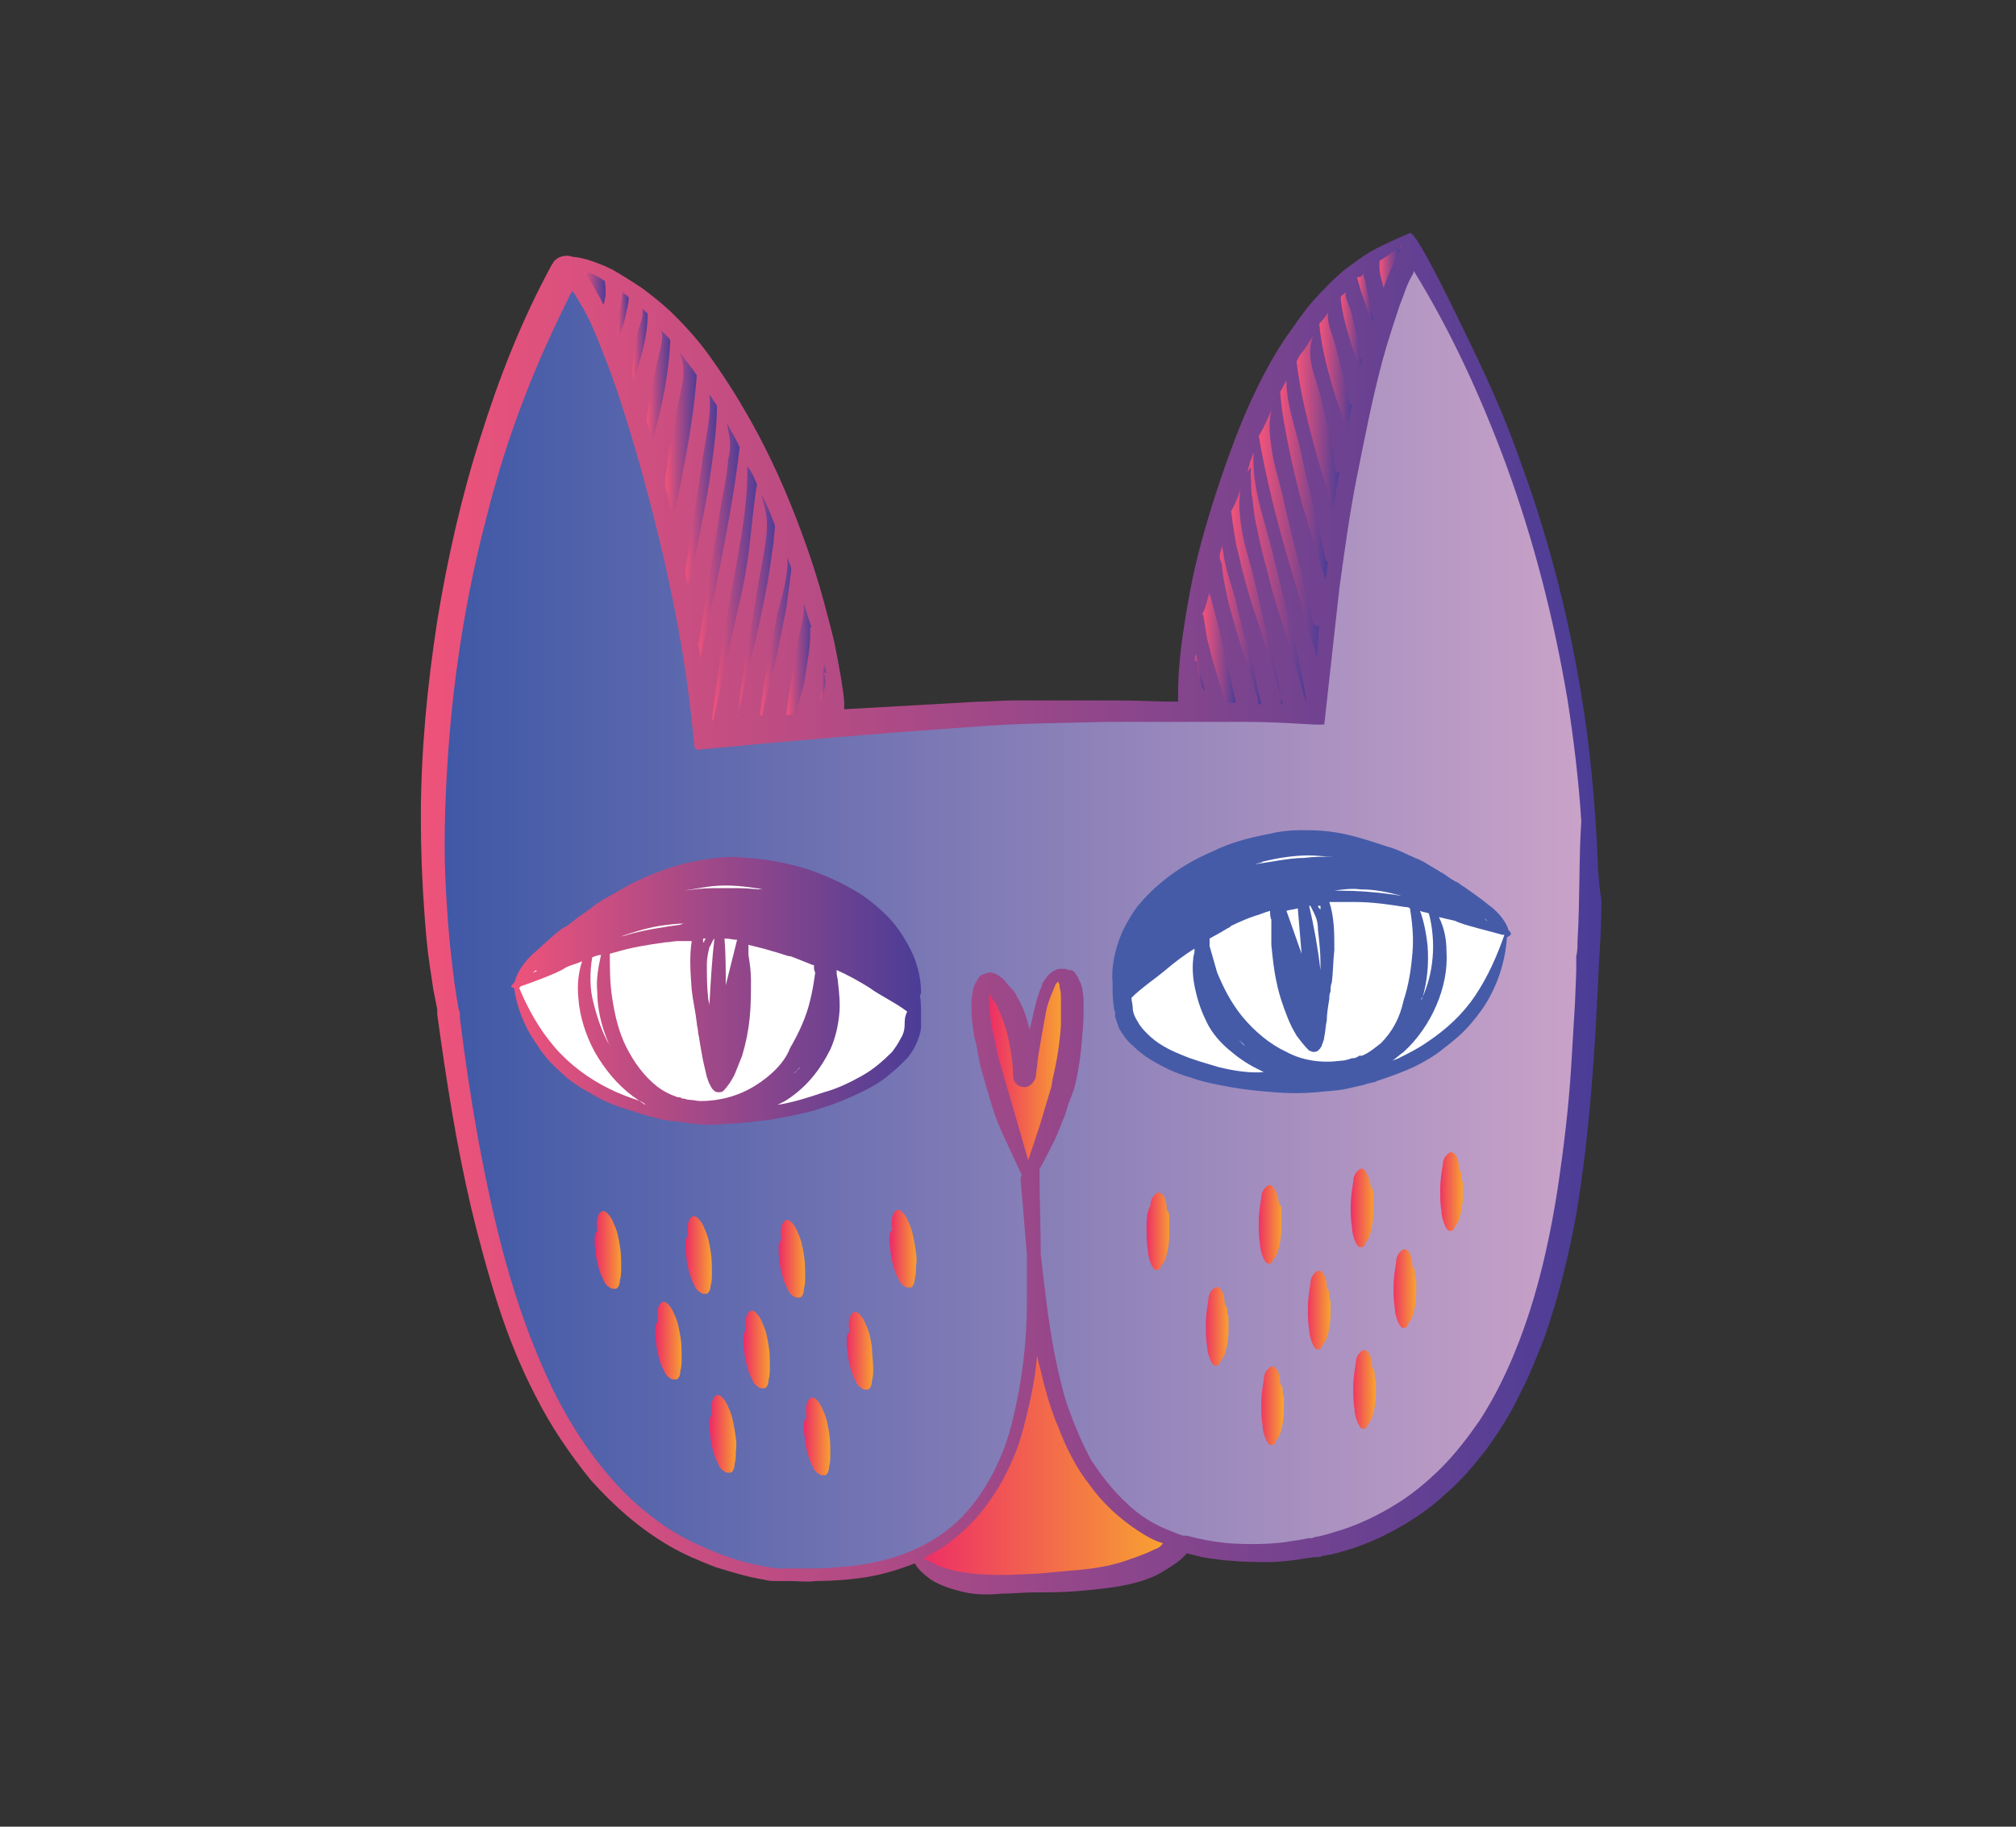 <?xml version="1.0" encoding="utf-8"?>
<!-- Generator: Adobe Illustrator 21.0.0, SVG Export Plug-In . SVG Version: 6.00 Build 0)  -->
<svg version="1.1" id="Layer_1" xmlns="http://www.w3.org/2000/svg" xmlns:xlink="http://www.w3.org/1999/xlink" x="0px" y="0px"
	 viewBox="0 0 160 145" style="enable-background:new 0 0 160 145;" xml:space="preserve">
<rect x="0" y="0" width="160" height="145" fill="#333333" stroke="none"/>
<style type="text/css">
	.st0{fill:#CB5990;}
	.st1{fill:#FFFFFF;}
	.st2{fill:#12B6BF;}
	.st3{fill:url(#SVGID_1_);}
	.st4{fill:#455BA8;}
	.st5{fill:#326EB6;}
	.st6{fill:#DD5968;}
	.st7{fill:#EF537A;}
	.st8{fill:url(#SVGID_2_);}
	.st9{fill:url(#SVGID_3_);}
	.st10{fill:url(#SVGID_4_);}
	.st11{fill:url(#SVGID_5_);}
	.st12{fill:#F16443;}
	.st13{fill:url(#SVGID_6_);}
	.st14{fill:#F68E3F;}
	.st15{fill:url(#SVGID_7_);}
	.st16{fill:url(#SVGID_8_);}
	.st17{fill:url(#SVGID_9_);}
	.st18{fill:url(#SVGID_10_);}
	.st19{fill:url(#SVGID_11_);}
	.st20{fill:url(#SVGID_12_);}
	.st21{fill:url(#SVGID_13_);}
	.st22{fill:url(#SVGID_14_);}
	.st23{fill:url(#SVGID_15_);}
	.st24{fill:url(#SVGID_16_);}
	.st25{fill:url(#SVGID_17_);}
	.st26{fill:#3DB66D;}
	.st27{fill:url(#SVGID_18_);}
	.st28{fill:url(#SVGID_19_);}
	.st29{fill:url(#SVGID_20_);}
	.st30{fill:url(#SVGID_21_);}
	.st31{fill:url(#SVGID_22_);}
	.st32{fill:url(#SVGID_23_);}
	.st33{fill:url(#SVGID_24_);}
	.st34{fill:url(#SVGID_25_);}
	.st35{fill:url(#SVGID_26_);}
	.st36{fill:url(#SVGID_27_);}
	.st37{fill:url(#SVGID_28_);}
	.st38{fill:url(#SVGID_29_);}
	.st39{fill:url(#SVGID_30_);}
	.st40{fill:url(#SVGID_31_);}
	.st41{fill:url(#SVGID_32_);}
	.st42{fill:url(#SVGID_33_);}
	.st43{fill:url(#SVGID_34_);}
	.st44{fill:url(#SVGID_35_);}
	.st45{fill:url(#SVGID_36_);}
	.st46{fill:url(#SVGID_37_);}
	.st47{fill:url(#SVGID_38_);}
	.st48{fill:url(#SVGID_39_);}
	.st49{fill:url(#SVGID_40_);}
	.st50{fill:url(#SVGID_41_);}
	.st51{fill:url(#SVGID_42_);}
	.st52{fill:url(#SVGID_43_);}
	.st53{fill:url(#SVGID_44_);}
	.st54{fill:url(#SVGID_45_);}
	.st55{fill:url(#SVGID_46_);}
	.st56{fill:url(#SVGID_47_);}
	.st57{fill:url(#SVGID_48_);}
	.st58{fill:url(#SVGID_49_);}
	.st59{fill:url(#SVGID_50_);}
	.st60{fill:url(#SVGID_51_);}
	.st61{fill:url(#SVGID_52_);}
	.st62{fill:url(#SVGID_53_);}
	.st63{fill:url(#SVGID_54_);}
	.st64{fill:url(#SVGID_55_);}
	.st65{fill:url(#SVGID_56_);}
	.st66{fill:url(#SVGID_57_);}
	.st67{fill:url(#SVGID_58_);}
	.st68{fill:url(#SVGID_59_);}
	.st69{fill:url(#SVGID_60_);}
	.st70{fill:url(#SVGID_61_);}
	.st71{fill:url(#SVGID_62_);}
	.st72{fill:url(#SVGID_63_);}
	.st73{fill:url(#SVGID_64_);}
	.st74{fill:url(#SVGID_65_);}
	.st75{fill:url(#SVGID_66_);}
	.st76{fill:url(#SVGID_67_);}
	.st77{fill:url(#SVGID_68_);}
	.st78{fill:url(#SVGID_69_);}
	.st79{fill:url(#SVGID_70_);}
	.st80{fill:url(#SVGID_71_);}
	.st81{fill:url(#SVGID_72_);}
	.st82{fill:url(#SVGID_73_);}
	.st83{fill:url(#SVGID_74_);}
	.st84{fill:url(#SVGID_75_);}
	.st85{fill:url(#SVGID_76_);}
	.st86{fill:url(#SVGID_77_);}
	.st87{fill:url(#SVGID_78_);}
	.st88{fill:url(#SVGID_79_);}
	.st89{fill:url(#SVGID_80_);}
	.st90{fill:url(#SVGID_81_);}
	.st91{fill:url(#SVGID_82_);}
	.st92{fill:url(#SVGID_83_);}
	.st93{fill:url(#SVGID_84_);}
	.st94{fill:url(#SVGID_85_);}
	.st95{fill:url(#SVGID_86_);}
	.st96{fill:url(#SVGID_87_);}
	.st97{fill:url(#SVGID_88_);}
	.st98{fill:url(#SVGID_89_);}
	.st99{fill:url(#SVGID_90_);}
	.st100{fill:url(#SVGID_91_);}
	.st101{fill:url(#SVGID_92_);}
	.st102{fill:url(#SVGID_93_);}
	.st103{fill:url(#SVGID_94_);}
	.st104{fill:url(#SVGID_95_);}
	.st105{fill:url(#SVGID_96_);}
	.st106{fill:url(#SVGID_97_);}
	.st107{fill:url(#SVGID_98_);}
	.st108{fill:url(#SVGID_99_);}
	.st109{fill:url(#SVGID_100_);}
	.st110{fill:url(#SVGID_101_);}
	.st111{fill:url(#SVGID_102_);}
	.st112{fill:url(#SVGID_103_);}
	.st113{fill:url(#SVGID_104_);}
	.st114{fill:url(#SVGID_105_);}
	.st115{fill:url(#SVGID_106_);}
	.st116{fill:url(#SVGID_107_);}
	.st117{fill:url(#SVGID_108_);}
	.st118{fill:url(#SVGID_109_);}
	.st119{fill:url(#SVGID_110_);}
	.st120{fill:url(#SVGID_111_);}
	.st121{fill:url(#SVGID_112_);}
	.st122{fill:url(#SVGID_113_);}
	.st123{fill:url(#SVGID_114_);}
	.st124{fill:url(#SVGID_115_);}
	.st125{fill:url(#SVGID_116_);}
	.st126{fill:url(#SVGID_117_);}
	.st127{fill:url(#SVGID_118_);}
	.st128{fill:url(#SVGID_119_);}
	.st129{fill:url(#SVGID_120_);}
	.st130{fill:url(#SVGID_121_);}
	.st131{fill:url(#SVGID_122_);}
	.st132{fill:url(#SVGID_123_);}
	.st133{fill:url(#SVGID_124_);}
	.st134{fill:url(#SVGID_125_);}
	.st135{fill:url(#SVGID_126_);}
	.st136{fill:url(#SVGID_127_);}
	.st137{fill:#184054;}
	.st138{fill:url(#SVGID_128_);}
	.st139{fill:url(#SVGID_129_);}
	.st140{fill:url(#SVGID_130_);}
	.st141{fill:url(#SVGID_131_);}
	.st142{fill:url(#SVGID_132_);}
	.st143{fill:url(#SVGID_133_);}
	.st144{fill:url(#SVGID_134_);}
	.st145{fill:url(#SVGID_135_);}
	.st146{fill:url(#SVGID_136_);}
	.st147{fill:url(#SVGID_137_);}
	.st148{fill:url(#SVGID_138_);}
	.st149{fill:url(#SVGID_139_);}
	.st150{fill:url(#SVGID_140_);}
	.st151{fill:url(#SVGID_141_);}
	.st152{fill:url(#SVGID_142_);}
	.st153{fill:url(#SVGID_143_);}
	.st154{fill:url(#SVGID_144_);}
	.st155{fill:url(#SVGID_145_);}
	.st156{fill:url(#SVGID_146_);}
	.st157{fill:url(#SVGID_147_);}
	.st158{fill:url(#SVGID_148_);}
	.st159{fill:url(#SVGID_149_);}
	.st160{fill:url(#SVGID_150_);}
	.st161{fill:url(#SVGID_151_);}
	.st162{fill:url(#SVGID_152_);}
	.st163{fill:url(#SVGID_153_);}
	.st164{fill:url(#SVGID_154_);}
	.st165{fill:url(#SVGID_155_);}
	.st166{fill:url(#SVGID_156_);}
	.st167{fill:url(#SVGID_157_);}
	.st168{fill:url(#SVGID_158_);}
	.st169{fill:url(#SVGID_159_);}
	.st170{fill:url(#SVGID_160_);}
	.st171{fill:url(#SVGID_161_);}
	.st172{fill:url(#SVGID_162_);}
	.st173{fill:url(#SVGID_163_);}
	.st174{fill:url(#SVGID_164_);}
	.st175{fill:url(#SVGID_165_);}
	.st176{fill:url(#SVGID_166_);}
	.st177{fill:url(#SVGID_167_);}
	.st178{fill:url(#SVGID_168_);}
	.st179{fill:url(#SVGID_169_);}
	.st180{fill:url(#SVGID_170_);}
	.st181{fill:url(#SVGID_171_);}
	.st182{fill:url(#SVGID_172_);}
	.st183{fill:url(#SVGID_173_);}
	.st184{fill:url(#SVGID_174_);}
	.st185{fill:url(#SVGID_175_);}
	.st186{fill:url(#SVGID_176_);}
	.st187{fill:url(#SVGID_177_);}
	.st188{fill:url(#SVGID_178_);}
	.st189{fill:url(#SVGID_179_);}
	.st190{fill:url(#SVGID_180_);}
	.st191{fill:url(#SVGID_181_);}
	.st192{fill:url(#SVGID_182_);}
	.st193{fill:url(#SVGID_183_);}
	.st194{fill:url(#SVGID_184_);}
	.st195{fill:url(#SVGID_185_);}
	.st196{fill:url(#SVGID_186_);}
	.st197{fill:url(#SVGID_187_);}
	.st198{fill:url(#SVGID_188_);}
	.st199{fill:url(#SVGID_189_);}
	.st200{fill:url(#SVGID_190_);}
	.st201{fill:url(#SVGID_191_);}
	.st202{fill:url(#SVGID_192_);}
	.st203{fill:url(#SVGID_193_);}
	.st204{fill:url(#SVGID_194_);}
	.st205{fill:url(#SVGID_195_);}
	.st206{fill:url(#SVGID_196_);}
	.st207{fill:url(#SVGID_197_);}
	.st208{fill:url(#SVGID_198_);}
	.st209{fill:url(#SVGID_199_);}
	.st210{fill:url(#SVGID_200_);}
	.st211{fill:url(#SVGID_201_);}
	.st212{fill:url(#SVGID_202_);}
	.st213{fill:url(#SVGID_203_);}
	.st214{fill:url(#SVGID_204_);}
	.st215{fill:url(#SVGID_205_);}
	.st216{fill:url(#SVGID_206_);}
	.st217{fill:url(#SVGID_207_);}
	.st218{fill:url(#SVGID_208_);}
	.st219{fill:#969697;}
	.st220{fill:url(#SVGID_209_);}
	.st221{fill:url(#SVGID_210_);}
	.st222{fill:url(#SVGID_211_);}
	.st223{fill:url(#SVGID_212_);}
	.st224{fill:url(#SVGID_213_);}
	.st225{fill:url(#SVGID_214_);}
	.st226{fill:url(#SVGID_215_);}
	.st227{fill:url(#SVGID_216_);}
	.st228{fill:url(#SVGID_217_);}
	.st229{fill:url(#SVGID_218_);}
	.st230{fill:url(#SVGID_219_);}
	.st231{fill:url(#SVGID_220_);}
	.st232{fill:url(#SVGID_221_);}
	.st233{fill:url(#SVGID_222_);}
	.st234{fill:url(#SVGID_223_);}
	.st235{fill:url(#SVGID_224_);}
	.st236{fill:url(#SVGID_225_);}
	.st237{fill:url(#SVGID_226_);}
	.st238{fill:url(#SVGID_227_);}
	.st239{fill:url(#SVGID_228_);}
	.st240{fill:url(#SVGID_229_);}
	.st241{fill:url(#SVGID_230_);}
	.st242{fill:url(#SVGID_231_);}
	.st243{fill:url(#SVGID_232_);}
	.st244{fill:url(#SVGID_233_);}
	.st245{fill:url(#SVGID_234_);}
	.st246{fill:url(#SVGID_235_);}
	.st247{fill:url(#SVGID_236_);}
	.st248{fill:url(#SVGID_237_);}
	.st249{fill:url(#SVGID_238_);}
	.st250{fill:url(#SVGID_239_);}
	.st251{fill:url(#SVGID_240_);}
	.st252{fill:url(#SVGID_241_);}
	.st253{fill:url(#SVGID_242_);}
	.st254{fill:url(#SVGID_243_);}
	.st255{fill:url(#SVGID_244_);}
	.st256{fill:url(#SVGID_245_);}
	.st257{fill:url(#SVGID_246_);}
	.st258{fill:url(#SVGID_247_);}
	.st259{fill:url(#SVGID_248_);}
	.st260{fill:url(#SVGID_249_);}
	.st261{fill:url(#SVGID_250_);}
	.st262{fill:url(#SVGID_251_);}
	.st263{fill:url(#SVGID_252_);}
	.st264{fill:url(#SVGID_253_);}
	.st265{fill:url(#SVGID_254_);}
	.st266{fill:url(#SVGID_255_);}
	.st267{fill:url(#SVGID_256_);}
	.st268{fill:url(#SVGID_257_);}
	.st269{fill:url(#SVGID_258_);}
	.st270{fill:url(#SVGID_259_);}
	.st271{fill:url(#SVGID_260_);}
	.st272{fill:url(#SVGID_261_);}
	.st273{fill:url(#SVGID_262_);}
	.st274{fill:url(#SVGID_263_);}
	.st275{fill:url(#SVGID_264_);}
	.st276{fill:url(#SVGID_265_);}
	.st277{fill:url(#SVGID_266_);}
	.st278{fill:url(#SVGID_267_);}
	.st279{fill:#F69474;}
	.st280{fill:#F27350;}
	.st281{fill:url(#SVGID_268_);}
	.st282{fill:url(#SVGID_269_);}
	.st283{fill:url(#SVGID_270_);}
	.st284{fill:url(#SVGID_271_);}
	.st285{fill:url(#SVGID_272_);}
	.st286{fill:url(#SVGID_273_);}
	.st287{fill:url(#SVGID_274_);}
	.st288{fill:url(#SVGID_275_);}
	.st289{fill:url(#SVGID_276_);}
	.st290{fill:url(#SVGID_277_);}
	.st291{fill:url(#SVGID_278_);}
	.st292{fill:url(#SVGID_279_);}
	.st293{fill:url(#SVGID_280_);}
	.st294{fill:url(#SVGID_281_);}
	.st295{fill:url(#SVGID_282_);}
	.st296{fill:url(#SVGID_283_);}
	.st297{fill:url(#SVGID_284_);}
	.st298{fill:url(#SVGID_285_);}
	.st299{fill:url(#SVGID_286_);}
	.st300{fill:url(#SVGID_287_);}
	.st301{fill:url(#SVGID_288_);}
	.st302{fill:url(#SVGID_289_);}
	.st303{fill:url(#SVGID_290_);}
	.st304{fill:url(#SVGID_291_);}
	.st305{fill:url(#SVGID_292_);}
	.st306{fill:url(#SVGID_293_);}
</style>
<g>
	<path d="M91.8,64.7c1.2-0.6,2.7-1.1,4.5-1.5c1.7-0.4,3.7-0.7,5.7-0.8c0.5,0,1,0,1.5,0l0.4,0l0.4,0c0.2,0,0.5,0,0.7,0
		c1,0.1,1.9,0.2,2.8,0.3c1.8,0.3,3.4,0.7,4.6,1.1c1.3,0.4,2.3,0.9,2.9,1.2c0.6,0.4,1,0.6,1.1,0.6c0,0,0-0.2-0.1-0.4
		c-0.1-0.2-0.3-0.5-0.6-0.7c-0.3-0.3-0.7-0.6-1.2-0.9c-0.5-0.3-1.1-0.6-1.7-0.9c-1.3-0.6-2.9-1.1-4.8-1.5c-0.9-0.2-1.9-0.3-2.9-0.5
		c-0.3,0-0.5,0-0.8-0.1c-0.1,0-0.3,0-0.4,0l-0.4,0c-0.5,0-1.1,0-1.6,0c-2.2,0.1-4.3,0.4-6.1,1c-1.8,0.5-3.4,1.3-4.6,2
		c-1.2,0.7-2.1,1.5-2.7,2c-0.6,0.6-0.8,0.9-0.8,1c0.1,0.1,0.5-0.1,1.1-0.5C89.6,65.8,90.6,65.3,91.8,64.7z"/>
	<path class="st137" d="M43.1,34c0.8-2.8,1.4-4.4,1.2-4.5c-0.2-0.1-1.2,1.4-2.3,4.1c-0.5,1.4-1.1,3-1.6,4.9c-0.5,1.9-1,3.9-1.4,6.1
		C38,49,37.7,53,37.6,55.9c0,1.5,0,2.6,0.1,3.5c0.1,0.8,0.2,1.3,0.3,1.3c0.2,0,0.4-1.8,0.8-4.6c0.4-2.8,1-6.8,1.8-11.1
		c0.4-2.1,0.8-4.2,1.3-6C42.2,37.1,42.7,35.4,43.1,34z"/>
	<path d="M115.5,36.3c0.4,1.8,0.9,3.9,1.3,6c0.8,4.3,1.4,8.2,1.8,11.1c0.4,2.8,0.6,4.6,0.8,4.6c0.1,0,0.2-0.4,0.3-1.3
		c0.1-0.8,0.1-2,0.1-3.5c-0.1-2.9-0.5-6.9-1.3-11.3c-0.4-2.2-0.9-4.2-1.4-6.1c-0.5-1.9-1.1-3.5-1.6-4.9c-1.1-2.7-2.1-4.2-2.3-4.1
		c-0.2,0.1,0.4,1.8,1.2,4.5C114.6,32.9,115,34.5,115.5,36.3z"/>
	<path d="M42.2,68.1c-0.4,0.4-0.8,0.7-1,1.1c-0.2,0.3-0.4,0.6-0.5,0.8c-0.1,0.2-0.1,0.3,0,0.4c0.1,0.1,0.4-0.3,1-0.7
		c0.6-0.5,1.5-1.1,2.7-1.6c1.2-0.6,2.7-1.2,4.4-1.7c0.9-0.3,1.8-0.5,2.7-0.7c0.2-0.1,0.5-0.1,0.7-0.2l0.4-0.1l0.4-0.1
		c0.5-0.1,1-0.1,1.5-0.2c2.1-0.2,4-0.2,5.8,0c1.8,0.2,3.4,0.5,4.7,0.9c1.3,0.4,2.3,0.8,3.1,1.1c0.7,0.3,1.1,0.4,1.2,0.3
		c0.1-0.1-0.2-0.4-0.9-0.9c-0.6-0.5-1.6-1.1-3-1.6c-1.3-0.5-3-1-4.9-1.3c-1.9-0.3-4-0.3-6.2-0.1c-0.5,0.1-1.1,0.1-1.6,0.2l-0.4,0.1
		c-0.1,0-0.3,0.1-0.4,0.1c-0.3,0.1-0.5,0.1-0.8,0.2c-1,0.3-1.9,0.5-2.8,0.9c-1.8,0.6-3.3,1.4-4.5,2.1C43.2,67.4,42.6,67.8,42.2,68.1
		z"/>
	<linearGradient id="SVGID_1_" gradientUnits="userSpaceOnUse" x1="33.17" y1="72.5" x2="126.829" y2="72.5">
		<stop  offset="0" style="stop-color:#EF537A"/>
		<stop  offset="1" style="stop-color:#4A3D97"/>
	</linearGradient>
	<path class="st3" d="M126.7,66.3c-0.2-3.3-0.5-6.6-1-9.9c-1-6.6-2.6-13.1-4.9-19.4c-1.1-3.2-2.4-6.2-3.9-9.3
		c-1.3-2.7-4.5-9.4-5-9.2c-0.5,0.2-2.3,1-3,1.4c-0.7,0.4-1.5,1-2.3,1.6c-0.8,0.7-1.6,1.5-2.4,2.4c-0.8,0.9-1.5,2-2.3,3.1
		c-1.5,2.3-2.8,5-3.9,7.9c-1.1,2.9-2,5.7-2.7,8.3c-0.7,2.6-1.1,5-1.4,7c-0.3,2-0.4,3.7-0.4,4.8c0,0.2,0,0.5,0,0.7
		c-1.6,0-3.1-0.1-4.7-0.1c-1.9,0-3.8,0-5.6,0c-0.9,0-1.9,0-2.8,0c-0.9,0-1.9,0.1-2.8,0.1c-3.5,0.2-7.1,0.4-10.6,0.6
		c0-0.2,0-0.4,0-0.6c-0.1-1.2-0.4-2.8-0.8-4.8c-0.5-2-1.1-4.4-2-7c-0.9-2.6-2-5.4-3.4-8.2c-1.4-2.8-3-5.4-4.6-7.6
		c-0.8-1.1-1.7-2.1-2.6-3c-0.9-0.9-1.8-1.6-2.6-2.2c-0.9-0.6-1.7-1.1-2.4-1.5c-0.8-0.4-1.4-0.6-2-0.8c-0.4-0.1-0.8-0.2-1.1-0.2
		c-0.5-0.2-1.1-0.1-1.5,0.3c-0.1,0.1-0.1,0.2-0.2,0.3c-2.4,4.4-4.2,9-5.7,13.8c-1.5,4.7-2.6,9.6-3.4,14.5
		c-0.8,5.2-1.3,10.4-1.3,15.6c0,2.6,0.1,5.2,0.3,7.8c0.1,1.3,0.2,2.6,0.4,3.9c0.1,0.7,0.2,1.3,0.3,2l0.2,1l0.1,0.5l0,0.1
		c0,0,0,0,0,0l0,0l0,0.1l0,0.2c0.7,5.1,1.5,10.3,2.7,15.4c0.6,2.5,1.3,5.1,2.1,7.6c0.8,2.5,1.8,5,3,7.3c1.2,2.4,2.7,4.6,4.4,6.7
		c1.8,2,3.8,3.8,6.2,5.2c1.2,0.7,2.4,1.2,3.7,1.7c1.3,0.4,2.6,0.8,3.9,1c0.3,0.1,0.7,0.1,1,0.1l0.1,0l0.1,0l0.1,0l0.2,0l0.5,0
		c0.7,0,1.3,0.1,2,0c1.3,0,2.7-0.1,4-0.3c1.3-0.2,2.6-0.6,3.9-1.1c0.1,0.1,0.1,0.2,0.2,0.3c0.3,0.4,0.7,0.7,1.1,1
		c0.8,0.5,1.8,0.8,2.7,1c1,0.2,1.9,0.2,2.9,0.1c0.9,0,1.8-0.1,2.6-0.1c1.1,0,2.3,0,3.4-0.1c1.1-0.1,2.3-0.2,3.4-0.4
		c1.1-0.2,2.3-0.5,3.3-1.1c0.5-0.3,1-0.6,1.5-1c0.2-0.2,0.3-0.3,0.5-0.5c0.4,0.1,0.8,0.2,1.2,0.3c1.7,0.3,3.4,0.4,5.1,0.4
		c0.9,0,1.7-0.1,2.5-0.2c0.4-0.1,0.8-0.1,1.3-0.2l0.2,0l0.1,0l0.1,0l0.3-0.1c0.2,0,0.4-0.1,0.6-0.1c1.7-0.4,3.3-1,4.8-1.8
		c1.5-0.8,2.9-1.7,4.2-2.9c1.3-1.1,2.4-2.4,3.4-3.7c1-1.4,1.9-2.8,2.6-4.3c0.8-1.5,1.4-3.1,2-4.6c1.1-3.2,1.9-6.4,2.5-9.7
		c1.1-6.6,1.5-13.2,1.8-19.9c0.1-1.6,0.2-3.3,0.2-5C126.8,69.7,126.8,68,126.7,66.3z"/>
	<linearGradient id="SVGID_2_" gradientUnits="userSpaceOnUse" x1="111.054" y1="19.611" x2="111.289" y2="19.611">
		<stop  offset="0" style="stop-color:#EF537A"/>
		<stop  offset="1" style="stop-color:#4A3D97"/>
	</linearGradient>
	<path class="st8" d="M111.1,19.6c0,0,0.1-0.1,0.1-0.1C111.3,19.6,111.2,19.6,111.1,19.6L111.1,19.6
		C111.1,19.7,111.1,19.6,111.1,19.6z"/>
	<linearGradient id="SVGID_3_" gradientUnits="userSpaceOnUse" x1="109.486" y1="21.267" x2="111.096" y2="21.267">
		<stop  offset="0" style="stop-color:#EF537A"/>
		<stop  offset="1" style="stop-color:#4A3D97"/>
	</linearGradient>
	<path class="st9" d="M109.5,20.7c0.6-0.4,1.1-0.7,1.5-1c0,0.1,0.1,0.1,0.1,0.2c0,0,0,0,0,0c-0.2,0.3-0.3,0.6-0.5,1
		c-0.3,0.7-0.6,1.3-0.8,2c0,0,0-0.1,0-0.1C109.6,22.1,109.4,21.4,109.5,20.7z"/>
	<linearGradient id="SVGID_4_" gradientUnits="userSpaceOnUse" x1="107.818" y1="23.667" x2="108.984" y2="23.667">
		<stop  offset="0" style="stop-color:#EF537A"/>
		<stop  offset="1" style="stop-color:#4A3D97"/>
	</linearGradient>
	<path class="st10" d="M108.2,21.7c0,0.3,0.2,0.6,0.2,0.9c0.1,0.5,0.2,0.9,0.3,1.4c0.1,0.5,0.2,0.9,0.3,1.3c0,0,0,0,0,0
		c0,0.1,0,0.1-0.1,0.2c-0.1-0.2-0.2-0.5-0.3-0.7c-0.2-0.6-0.4-1.1-0.6-1.7c-0.1-0.4-0.2-0.7-0.3-1.1C108,22,108.1,21.9,108.2,21.7z"
		/>
	<linearGradient id="SVGID_5_" gradientUnits="userSpaceOnUse" x1="106.423" y1="26.174" x2="108.162" y2="26.174">
		<stop  offset="0" style="stop-color:#EF537A"/>
		<stop  offset="1" style="stop-color:#4A3D97"/>
	</linearGradient>
	<path class="st11" d="M106.8,23.2c0,0.1,0,0.2,0,0.3c0.1,0.5,0.4,1,0.5,1.5c0.1,0.6,0.3,1.1,0.4,1.7c0.1,0.6,0.2,1.1,0.2,1.7
		c0,0,0.1,0.1,0.2,0.1c-0.1,0.2-0.1,0.5-0.2,0.7c-0.2-0.6-0.4-1.1-0.6-1.7c-0.4-1.3-0.8-2.6-0.9-3.9
		C106.5,23.4,106.7,23.3,106.8,23.2z"/>
	<linearGradient id="SVGID_6_" gradientUnits="userSpaceOnUse" x1="104.792" y1="29.449" x2="107.356" y2="29.449">
		<stop  offset="0" style="stop-color:#EF537A"/>
		<stop  offset="1" style="stop-color:#4A3D97"/>
	</linearGradient>
	<path class="st13" d="M105.4,24.8c-0.1,1,0.4,1.8,0.6,2.7c0.4,1.5,0.8,3,1.1,4.5c0,0.1,0.1,0.1,0.2,0.1c-0.1,0.7-0.3,1.4-0.4,2
		c-0.3-0.9-0.6-1.7-0.9-2.6c-0.6-1.9-1.1-3.8-1.3-5.8C105,25.4,105.2,25.1,105.4,24.8z"/>
	<linearGradient id="SVGID_7_" gradientUnits="userSpaceOnUse" x1="102.953" y1="33.536" x2="106.343" y2="33.536">
		<stop  offset="0" style="stop-color:#EF537A"/>
		<stop  offset="1" style="stop-color:#4A3D97"/>
	</linearGradient>
	<path class="st15" d="M103.4,27.9c0.3-0.4,0.5-0.8,0.8-1.2c-0.6,1.7,0.2,3.2,0.6,4.7c0.2,1,0.5,2,0.7,3c0.1,0.5,0.2,1,0.3,1.5
		c0.1,0.3,0.1,0.5,0.1,0.8c0,0.2,0.1,0.5,0.1,0.7c0,0.1,0.1,0.1,0.3,0.1c-0.2,1-0.3,2-0.5,3c-0.4-1.5-0.9-2.9-1.3-4.4
		c-0.7-2.5-1.3-4.9-1.6-7.4C103.1,28.3,103.2,28.1,103.4,27.9z"/>
	<linearGradient id="SVGID_8_" gradientUnits="userSpaceOnUse" x1="101.624" y1="38.08" x2="105.353" y2="38.08">
		<stop  offset="0" style="stop-color:#EF537A"/>
		<stop  offset="1" style="stop-color:#4A3D97"/>
	</linearGradient>
	<path class="st16" d="M102.1,30.2c0,1.9,0.7,3.7,1.1,5.5c0.6,2.9,1.4,5.8,2,8.7c0,0.1,0.1,0.2,0.2,0.2c-0.1,0.5-0.1,1-0.2,1.4
		c-0.1-0.3-0.2-0.6-0.3-0.9c-0.5-1.6-1-3.3-1.5-4.9c-0.4-1.5-0.8-3.1-1.1-4.6c-0.3-1.5-0.6-3-0.7-4.5
		C101.8,30.8,101.9,30.5,102.1,30.2z"/>
	<linearGradient id="SVGID_9_" gradientUnits="userSpaceOnUse" x1="100.09" y1="42.339" x2="104.868" y2="42.339">
		<stop  offset="0" style="stop-color:#EF537A"/>
		<stop  offset="1" style="stop-color:#4A3D97"/>
	</linearGradient>
	<path class="st17" d="M100.9,32.6c0,0.2-0.1,0.4-0.1,0.6c-0.1,0.8,0,1.5,0.1,2.3c0.2,1.5,0.7,2.9,1,4.3c0.7,3.2,1.6,6.4,2.3,9.6
		c0,0.2,0.3,0.3,0.5,0.3c-0.1,0.8-0.1,1.7-0.2,2.5c-0.1-0.5-0.3-0.9-0.4-1.4c-0.6-2-1.1-3.9-1.7-5.8c-1-3.4-1.9-6.9-2.5-10.4
		C100.4,33.8,100.6,33.2,100.9,32.6z"/>
	<linearGradient id="SVGID_10_" gradientUnits="userSpaceOnUse" x1="98.934" y1="45.841" x2="103.778" y2="45.841">
		<stop  offset="0" style="stop-color:#EF537A"/>
		<stop  offset="1" style="stop-color:#4A3D97"/>
	</linearGradient>
	<path class="st18" d="M99.5,35.9c-0.2,2.9,1,5.7,1.6,8.4l1.4,5.7c0.5,1.9,0.9,3.8,1.2,5.7c0.1,0.3-0.2-0.4-0.3-0.8
		c-0.3-0.9-0.5-1.8-0.8-2.7c-0.5-1.7-1.1-3.5-1.6-5.2c-0.4-1.6-0.9-3.3-1.2-4.9c-0.2-0.8-0.3-1.6-0.4-2.5c-0.1-0.4-0.1-0.8-0.1-1.2
		c0-0.4-0.1-0.8,0-1.2c0,0-0.1-0.1-0.1,0c-0.1,0.1-0.2,0.3-0.2,0.4C99.1,36.9,99.3,36.4,99.5,35.9z"/>
	<linearGradient id="SVGID_11_" gradientUnits="userSpaceOnUse" x1="97.815" y1="47.106" x2="101.955" y2="47.106">
		<stop  offset="0" style="stop-color:#EF537A"/>
		<stop  offset="1" style="stop-color:#4A3D97"/>
	</linearGradient>
	<path class="st19" d="M98.6,38.2c-0.1,0.4-0.2,0.7-0.2,1.1c-0.1,0.8,0,1.6,0.1,2.4c0.2,1.6,0.8,3.1,1.1,4.6
		c0.4,1.7,0.8,3.4,1.2,5.1c0.2,0.9,0.4,1.7,0.6,2.6c0.1,0.6,0.3,1.3,0.4,1.9c-0.1,0-0.1,0-0.2,0c0.2-0.4,0-0.8-0.1-1.2
		c-0.2-0.8-0.4-1.5-0.7-2.3c-0.5-1.5-0.9-2.9-1.4-4.3c-0.4-1.3-0.8-2.7-1.1-4.1c-0.2-0.7-0.3-1.4-0.4-2.1c-0.1-0.4-0.1-0.9-0.2-1.3
		C98.1,39.9,98.4,39.1,98.6,38.2z"/>
	<linearGradient id="SVGID_12_" gradientUnits="userSpaceOnUse" x1="96.725" y1="49.588" x2="100.14" y2="49.588">
		<stop  offset="0" style="stop-color:#EF537A"/>
		<stop  offset="1" style="stop-color:#4A3D97"/>
	</linearGradient>
	<path class="st20" d="M96.9,43.7c0-0.1,0.1-0.3,0.1-0.4c0,0.2,0.1,0.5,0.1,0.7c0.2,1.3,0.7,2.6,1,3.8c0.3,1.4,0.7,2.8,1.1,4.2
		c0.2,0.7,0.4,1.4,0.5,2.1c0.1,0.6,0.3,1.2,0.4,1.8c0,0,0,0,0,0c-0.1,0-0.2,0-0.3,0c0.1-0.3,0-0.5-0.1-0.8c-0.2-0.5-0.3-1.1-0.5-1.6
		c-0.3-1.1-0.7-2.1-1-3.2c-0.3-1-0.6-2-0.8-2.9c-0.1-0.5-0.2-1-0.3-1.5l-0.1-0.8c0-0.3-0.1-0.5-0.2-0.8c0,0,0,0,0,0
		C96.8,44.1,96.8,43.9,96.9,43.7z"/>
	<linearGradient id="SVGID_13_" gradientUnits="userSpaceOnUse" x1="95.535" y1="51.405" x2="98.121" y2="51.405">
		<stop  offset="0" style="stop-color:#EF537A"/>
		<stop  offset="1" style="stop-color:#4A3D97"/>
	</linearGradient>
	<path class="st21" d="M96,47c0,0.1,0,0.3,0.1,0.4c0.2,0.9,0.5,1.9,0.7,2.7c0.4,1.9,0.9,3.8,1.3,5.7c-0.3,0-0.5,0-0.8,0
		c0-0.1,0-0.1-0.1-0.2c-0.1-0.3-0.2-0.7-0.3-1c-0.2-0.7-0.4-1.3-0.6-2c-0.2-0.6-0.3-1.2-0.5-1.9c-0.1-0.6-0.2-1.3-0.3-1.9
		c0,0-0.1,0-0.1,0C95.7,48.3,95.8,47.6,96,47z"/>
	<linearGradient id="SVGID_14_" gradientUnits="userSpaceOnUse" x1="94.703" y1="53.452" x2="95.466" y2="53.452">
		<stop  offset="0" style="stop-color:#EF537A"/>
		<stop  offset="1" style="stop-color:#4A3D97"/>
	</linearGradient>
	<path class="st22" d="M94.9,51.9c0.1,0.2,0.1,0.4,0.2,0.6c0.1,0.6,0.2,1.3,0.4,1.9c0,0.2,0.1,0.3,0.1,0.5c-0.1-0.2-0.2-0.3-0.2-0.5
		c-0.3-0.6-0.4-1.2-0.3-1.9c0,0-0.1,0-0.1,0c0,0-0.1,0-0.1,0C94.8,52.4,94.8,52.2,94.9,51.9z"/>
	<linearGradient id="SVGID_15_" gradientUnits="userSpaceOnUse" x1="94.137" y1="55.675" x2="94.19" y2="55.675">
		<stop  offset="0" style="stop-color:#EF537A"/>
		<stop  offset="1" style="stop-color:#4A3D97"/>
	</linearGradient>
	<path class="st23" d="M94.2,55.6c0,0,0,0.1,0,0.2c0,0,0,0-0.1,0C94.1,55.7,94.2,55.7,94.2,55.6z"/>
	<path d="M66.4,56.4C66.4,56.4,66.4,56.5,66.4,56.4C66.4,56.5,66.4,56.5,66.4,56.4C66.4,56.5,66.4,56.4,66.4,56.4z"/>
	<linearGradient id="SVGID_16_" gradientUnits="userSpaceOnUse" x1="65.043" y1="54.347" x2="65.648" y2="54.347">
		<stop  offset="0" style="stop-color:#EF537A"/>
		<stop  offset="1" style="stop-color:#4A3D97"/>
	</linearGradient>
	<path class="st24" d="M65.1,55.4c0.1-0.7,0.2-1.3,0.2-2c0-0.2,0.1-0.4,0.1-0.7c0.1,0.3,0.1,0.5,0.2,0.7c0,0-0.1,0-0.1,0
		c0,0-0.1,0-0.1,0c0.2,0.7,0.1,1.3-0.2,1.9c-0.1,0.2-0.1,0.3-0.2,0.5C65.1,55.7,65.1,55.6,65.1,55.4z"/>
	<linearGradient id="SVGID_17_" gradientUnits="userSpaceOnUse" x1="62.419" y1="52.304" x2="64.504" y2="52.304">
		<stop  offset="0" style="stop-color:#EF537A"/>
		<stop  offset="1" style="stop-color:#4A3D97"/>
	</linearGradient>
	<path class="st25" d="M63.8,48.3c0-0.1,0-0.3,0-0.4c0.2,0.7,0.4,1.3,0.6,1.9c0,0-0.1,0-0.1,0c0,0.7,0,1.3-0.1,2
		c-0.1,0.6-0.2,1.3-0.3,1.9c-0.1,0.7-0.3,1.4-0.5,2c-0.1,0.3-0.1,0.7-0.2,1c-0.3,0-0.5,0-0.8,0.1c0.2-1.9,0.6-3.8,0.9-5.6
		C63.4,50.2,63.8,49.3,63.8,48.3z"/>
	<linearGradient id="SVGID_18_" gradientUnits="userSpaceOnUse" x1="60.362" y1="50.558" x2="62.931" y2="50.558">
		<stop  offset="0" style="stop-color:#EF537A"/>
		<stop  offset="1" style="stop-color:#4A3D97"/>
	</linearGradient>
	<path class="st27" d="M62.5,44.9c0-0.2,0-0.5,0-0.7c0,0.1,0.1,0.3,0.1,0.4c0.1,0.2,0.2,0.4,0.2,0.6c0,0,0,0,0,0
		c0,0.3-0.1,0.5-0.1,0.8l-0.1,0.8c-0.1,0.5-0.1,1-0.2,1.5c-0.2,1-0.4,2-0.6,3c-0.2,1.1-0.5,2.2-0.8,3.3c-0.1,0.6-0.3,1.1-0.4,1.7
		c0,0.2-0.1,0.3-0.1,0.5c-0.1,0-0.2,0-0.2,0c0.1-0.5,0.1-1,0.2-1.5c0.1-0.7,0.2-1.5,0.4-2.2c0.3-1.5,0.5-2.9,0.8-4.4
		C62,47.6,62.4,46.3,62.5,44.9z"/>
	<linearGradient id="SVGID_19_" gradientUnits="userSpaceOnUse" x1="58.522" y1="48.15" x2="61.535" y2="48.15">
		<stop  offset="0" style="stop-color:#EF537A"/>
		<stop  offset="1" style="stop-color:#4A3D97"/>
	</linearGradient>
	<path class="st28" d="M61.5,41.7c0,0.4-0.1,0.9-0.1,1.3c-0.1,0.7-0.2,1.4-0.3,2.1c-0.2,1.4-0.5,2.8-0.8,4.2c-0.3,1.5-0.7,3-1.1,4.5
		c-0.2,0.8-0.3,1.6-0.5,2.3c-0.1,0.3-0.2,0.6-0.1,0.9c0,0,0,0-0.1,0c0.1-0.5,0.2-1.1,0.2-1.6c0.1-0.9,0.3-1.8,0.4-2.6
		c0.3-1.8,0.6-3.5,0.9-5.3c0.2-1.5,0.6-3.1,0.8-4.8c0.1-0.8,0.1-1.6-0.1-2.4c-0.1-0.4-0.2-0.8-0.3-1.1
		C60.9,40.1,61.2,40.9,61.5,41.7z"/>
	<linearGradient id="SVGID_20_" gradientUnits="userSpaceOnUse" x1="56.596" y1="47.089" x2="60.136" y2="47.089">
		<stop  offset="0" style="stop-color:#EF537A"/>
		<stop  offset="1" style="stop-color:#4A3D97"/>
	</linearGradient>
	<path class="st29" d="M60.1,38.5c-0.1-0.1-0.5,3.8-0.6,4.7c-0.2,1.7-0.5,3.4-0.9,5c-0.4,1.8-0.8,3.6-1.2,5.4
		c-0.2,0.9-0.4,1.9-0.6,2.8c-0.1,0.3-0.1,0.5-0.2,0.8c0,0-0.1,0-0.1,0c0.2-1.9,0.5-3.9,0.8-5.8l1-5.8c0.5-2.7,1.1-6,1-8.6
		C59.7,37.5,59.9,38,60.1,38.5z"/>
	<linearGradient id="SVGID_21_" gradientUnits="userSpaceOnUse" x1="55.421" y1="43.027" x2="58.723" y2="43.027">
		<stop  offset="0" style="stop-color:#EF537A"/>
		<stop  offset="1" style="stop-color:#4A3D97"/>
	</linearGradient>
	<path class="st30" d="M57.8,34.2c0-0.2-0.1-0.4-0.1-0.6c0.3,0.6,0.7,1.2,1,1.9c-0.4,3.6-1.1,7.1-1.8,10.7c-0.4,2-0.9,4-1.3,6
		c0,0,0,0.1,0,0.1c-0.1-0.4-0.1-0.9-0.2-1.3c0.1,0,0.1-0.1,0.1-0.2c0.5-3.3,1.1-6.6,1.6-9.9c0.2-1.4,0.6-2.9,0.7-4.5
		C58,35.8,58,35,57.8,34.2z"/>
	<linearGradient id="SVGID_22_" gradientUnits="userSpaceOnUse" x1="54.376" y1="38.931" x2="56.89" y2="38.931">
		<stop  offset="0" style="stop-color:#EF537A"/>
		<stop  offset="1" style="stop-color:#4A3D97"/>
	</linearGradient>
	<path class="st31" d="M56.3,31.3c0.2,0.3,0.4,0.6,0.6,0.9c0,1.5-0.2,3.1-0.4,4.6c-0.2,1.6-0.5,3.2-0.8,4.7c-0.3,1.7-0.7,3.3-1.1,5
		c-0.1-0.4-0.2-0.8-0.2-1.2c0.4-2.8,0.9-5.6,1.3-8.4C55.9,35.2,56.5,33.2,56.3,31.3z"/>
	<linearGradient id="SVGID_23_" gradientUnits="userSpaceOnUse" x1="52.854" y1="34.52" x2="55.335" y2="34.52">
		<stop  offset="0" style="stop-color:#EF537A"/>
		<stop  offset="1" style="stop-color:#4A3D97"/>
	</linearGradient>
	<path class="st32" d="M53.7,32.7c0.2-1.5,1-3.1,0.2-4.8c0.3,0.4,0.6,0.8,0.9,1.2c0.2,0.2,0.3,0.4,0.5,0.7c-0.2,2.6-0.6,5.1-1.1,7.6
		c-0.2,1.2-0.5,2.5-0.8,3.7c-0.1-0.6-0.3-1.2-0.4-1.8c-0.1-0.2-0.1-0.4-0.2-0.6c0-0.2,0-0.4,0-0.6c0-0.3,0.1-0.5,0.1-0.8
		c0.1-0.5,0.1-1,0.2-1.6C53.4,34.8,53.6,33.7,53.7,32.7z"/>
	<linearGradient id="SVGID_24_" gradientUnits="userSpaceOnUse" x1="51.351" y1="30.589" x2="53.226" y2="30.589">
		<stop  offset="0" style="stop-color:#EF537A"/>
		<stop  offset="1" style="stop-color:#4A3D97"/>
	</linearGradient>
	<path class="st33" d="M52.5,26.2c0.2,0.3,0.5,0.5,0.7,0.8c-0.1,2-0.4,4-0.9,6c-0.2,0.7-0.3,1.4-0.5,2c-0.2-0.6-0.3-1.1-0.5-1.6
		c0.2-1.5,0.5-3,0.8-4.4C52.3,28,52.7,27.1,52.5,26.2z"/>
	<linearGradient id="SVGID_25_" gradientUnits="userSpaceOnUse" x1="50.202" y1="27.465" x2="51.394" y2="27.465">
		<stop  offset="0" style="stop-color:#EF537A"/>
		<stop  offset="1" style="stop-color:#4A3D97"/>
	</linearGradient>
	<path class="st34" d="M50.3,28.2c0.1-0.6,0.2-1.2,0.3-1.8c0.1-0.5,0.4-1,0.4-1.6c0-0.1,0-0.2,0-0.3c0.1,0.1,0.3,0.3,0.4,0.4
		c0,1.4-0.3,2.7-0.7,4c-0.1,0.4-0.2,0.8-0.4,1.3c0-0.1-0.1-0.2-0.1-0.4c0,0,0,0,0-0.1C50.2,29.3,50.2,28.8,50.3,28.2z"/>
	<linearGradient id="SVGID_26_" gradientUnits="userSpaceOnUse" x1="48.965" y1="25.068" x2="49.852" y2="25.068">
		<stop  offset="0" style="stop-color:#EF537A"/>
		<stop  offset="1" style="stop-color:#4A3D97"/>
	</linearGradient>
	<path class="st35" d="M49.1,25.6c0.1-0.5,0.1-0.9,0.2-1.4c0-0.3,0.1-0.6,0.1-1c0.1,0.1,0.3,0.2,0.5,0.4c0,0.4-0.1,0.8-0.2,1.2
		c-0.1,0.6-0.3,1.2-0.5,1.7c0,0.1-0.1,0.2-0.1,0.3c0-0.1-0.1-0.2-0.1-0.4C49,26.2,49,25.9,49.1,25.6z"/>
	<linearGradient id="SVGID_27_" gradientUnits="userSpaceOnUse" x1="46.277" y1="22.788" x2="48.077" y2="22.788">
		<stop  offset="0" style="stop-color:#EF537A"/>
		<stop  offset="1" style="stop-color:#4A3D97"/>
	</linearGradient>
	<path class="st36" d="M48,22.3c0.1,0.6,0.1,1.3-0.1,1.9c-0.2-0.4-0.4-0.8-0.6-1.1c-0.2-0.4-0.4-0.8-0.7-1.1
		c-0.1-0.2-0.3-0.4-0.4-0.5C46.8,21.6,47.4,21.9,48,22.3z"/>
	<linearGradient id="SVGID_28_" gradientUnits="userSpaceOnUse" x1="34.891" y1="72.552" x2="125.305" y2="72.552">
		<stop  offset="0" style="stop-color:#3F58A6"/>
		<stop  offset="1" style="stop-color:#C9A2C8"/>
	</linearGradient>
	<path class="st37" d="M125.2,74.7c0,0.4,0,0.8-0.1,1.2l0,0.3l0,0.3l0,0.6l-0.1,2.5c-0.1,1.7-0.2,3.3-0.3,5
		c-0.2,3.3-0.6,6.6-1.1,9.9c-0.5,3.2-1.2,6.5-2.2,9.6c-1,3.1-2.3,6.1-4,8.7c-0.9,1.3-1.9,2.6-3,3.7c-1.1,1.1-2.3,2.1-3.6,2.9
		c-1.3,0.8-2.7,1.5-4.2,2c-0.7,0.2-1.5,0.5-2.2,0.6l-0.3,0.1l0,0c0,0,0,0,0,0l-0.1,0l-0.1,0c-0.2,0-0.4,0.1-0.6,0.1
		c-0.4,0.1-0.8,0.1-1.2,0.2c-1.5,0.2-3.1,0.2-4.6,0.1c-1.1-0.1-2.2-0.3-3.3-0.6c0,0-0.1,0-0.1,0c-0.1,0-0.1,0-0.2,0
		c-0.3-0.1-0.6-0.2-0.8-0.3c-1.4-0.5-2.7-1.3-3.7-2.3c-1.1-1-2-2.2-2.8-3.4c-0.7-1.3-1.3-2.7-1.8-4.1c-0.5-1.4-0.8-2.9-1.1-4.3
		c-0.5-2.6-0.8-5.3-1.1-7.9c0-2.2-0.1-4.4-0.1-6.5v0c0-0.1,0-0.2,0-0.3c0.4-0.7,0.8-1.5,1.2-2.3c0.3-0.6,0.5-1.3,0.8-1.9
		c0.1-0.3,0.2-0.7,0.3-1c0.1-0.2,0.1-0.3,0.2-0.5c0.1-0.2,0.1-0.4,0.2-0.5c0.4-1.5,0.6-2.9,0.7-4.5c0.1-0.8,0.1-1.5,0.1-2.3
		c0-0.4,0-0.8-0.1-1.2c0-0.2-0.1-0.5-0.2-0.7c-0.1-0.1-0.1-0.3-0.2-0.4c-0.1-0.1-0.1-0.2-0.2-0.3c-0.1-0.1-0.2-0.2-0.4-0.2l0,0
		c0,0,0,0-0.1,0c-0.2-0.1-0.3-0.1-0.5-0.1c-0.2,0-0.4,0-0.5,0.1c-0.3,0.1-0.5,0.3-0.6,0.4c-0.1,0.1-0.2,0.3-0.3,0.4
		c-0.1,0.1-0.2,0.3-0.2,0.4c-0.2,0.5-0.4,1-0.5,1.5c-0.2,0.7-0.3,1.4-0.5,2c-0.2-0.9-0.5-1.8-1-2.6c-0.1-0.3-0.3-0.5-0.5-0.7
		c-0.2-0.2-0.4-0.5-0.6-0.7c-0.1-0.1-0.3-0.2-0.4-0.3c-0.2-0.1-0.4-0.2-0.6-0.2c-0.2,0-0.5,0.1-0.7,0.2c-0.2,0.1-0.3,0.3-0.4,0.5
		c-0.2,0.3-0.3,0.6-0.3,0.9c-0.1,0.3-0.1,0.6-0.1,0.9c0,0.6,0,1.1,0.1,1.7c0,0.3,0.1,0.5,0.1,0.8l0.1,0.4l0.1,0.4
		c0.1,0.6,0.2,1.1,0.3,1.6c0.3,1.1,0.6,2.1,0.9,3.1c0.3,1,0.7,2,1.2,3c0.4,0.9,0.8,1.7,1.2,2.6c-0.1,0.1-0.1,0.3-0.1,0.4
		c0.2,1.9,0.3,3.8,0.5,5.8c0,1.3,0,2.5,0,3.8c0,1.7-0.1,3.3-0.3,4.9c-0.2,1.6-0.5,3.2-0.9,4.8c-0.4,1.6-1,3.1-1.8,4.5
		c-0.8,1.4-1.8,2.7-3,3.7c-1.2,1-2.7,1.8-4.2,2.3c-1.5,0.5-3.1,0.8-4.8,0.9c-0.8,0.1-1.6,0.1-2.4,0.1c-0.4,0-0.8,0-1.2,0
		c-0.2,0-0.4,0-0.6,0l0,0c0,0,0,0,0,0l-0.1,0l-0.2,0l-0.3,0c-1.6-0.2-3.2-0.6-4.7-1.2c-1.5-0.6-3-1.3-4.3-2.2
		c-1.3-0.9-2.6-2-3.7-3.2c-2.2-2.4-4-5.2-5.4-8.2c-1.4-3-2.5-6.1-3.4-9.3c-0.9-3.2-1.6-6.5-2.2-9.7c-0.6-3.3-1.1-6.6-1.5-9.9l0-0.2
		l0-0.1l0-0.1l-0.1-0.3l-0.1-0.6c-0.1-0.4-0.1-0.8-0.2-1.2c-0.1-0.8-0.2-1.6-0.3-2.5c-0.2-1.7-0.3-3.3-0.4-5
		c-0.2-3.3-0.1-6.7,0.1-10c0.4-6.6,1.4-13.2,3.1-19.7c0.8-3.2,1.8-6.4,3-9.5c1.1-2.9,2.4-5.7,3.8-8.5c0.1,0.1,0.2,0.2,0.3,0.4
		c0.2,0.3,0.4,0.7,0.6,1c0.4,0.7,0.7,1.4,1,2.1c0.6,1.5,1.2,3,1.7,4.5c1,3,1.9,6.1,2.7,9.2c0.8,3.1,1.5,6.2,2.1,9.4
		c0.6,3.2,1,6.3,1.3,9.5v0c0,0.2,0.2,0.4,0.4,0.3c7.2-0.7,14.4-1.3,21.6-1.8c3.6-0.3,7.2-0.3,10.8-0.4c3.6,0,7.2,0,10.8,0
		c3.4,0,5.7,0.3,6.4,0.2c0,0.1,0.9-8.2,1.2-10.8c0.4-2.9,0.8-5.9,1.4-8.9c0.6-3,1.2-6.1,2-9.1c0.4-1.5,0.9-3,1.4-4.5
		c0.3-0.7,0.5-1.5,0.9-2.2c0.1-0.2,0.2-0.3,0.2-0.5c2.9,4.7,5.3,9.9,7.3,15.3c2.2,6,3.8,12.2,4.9,18.7c0.5,3.2,0.9,6.5,1.1,9.7
		C125.3,68.1,125.4,71.4,125.2,74.7z"/>
	<g>
		<linearGradient id="SVGID_29_" gradientUnits="userSpaceOnUse" x1="73.34" y1="116.371" x2="92.308" y2="116.371">
			<stop  offset="0" style="stop-color:#ED2F66"/>
			<stop  offset="1" style="stop-color:#F8A131"/>
		</linearGradient>
		<path class="st38" d="M91.6,123c-0.8,0.4-1.7,0.7-2.6,1c-1,0.3-2.1,0.5-3.2,0.6c-1.1,0.1-2.2,0.2-3.3,0.3c-1.8,0.1-3.6,0.2-5.4,0
			c-0.9-0.1-1.8-0.3-2.6-0.6c-0.4-0.2-0.8-0.4-1.2-0.6c0,0,0,0,0,0c0.9-0.5,1.8-1,2.6-1.7c1.1-0.9,2-1.9,2.8-3.1
			c0.8-1.1,1.4-2.4,1.9-3.6c0.5-1.3,0.8-2.6,1.1-3.9c0.3-1.3,0.5-2.5,0.6-3.8c0.1,0.3,0.1,0.6,0.2,0.8c0.4,1.7,0.8,3.3,1.5,4.9
			c0.6,1.6,1.4,3.2,2.5,4.6c1,1.4,2.3,2.6,3.8,3.6c0.6,0.4,1.3,0.8,2,1C92.1,122.8,91.9,122.9,91.6,123z"/>
		<linearGradient id="SVGID_30_" gradientUnits="userSpaceOnUse" x1="78.606" y1="84.973" x2="84.399" y2="84.973">
			<stop  offset="0" style="stop-color:#ED2F66"/>
			<stop  offset="1" style="stop-color:#F8A131"/>
		</linearGradient>
		<path class="st39" d="M81.6,92.1c-0.2-0.7-0.4-1.4-0.6-2.1l-0.9-3.1c-0.3-1-0.6-2.1-0.9-3.1c-0.1-0.5-0.2-1-0.3-1.5l-0.1-0.4
			l-0.1-0.4c0-0.3-0.1-0.5-0.1-0.8c-0.1-0.5-0.1-1-0.1-1.4c0-0.2,0-0.3,0-0.4c0,0,0.1,0.1,0.1,0.1c0.1,0.2,0.2,0.4,0.4,0.6
			c0.4,0.8,0.8,1.8,1,2.7c0.2,1,0.4,2,0.4,3l0,0.1c0,0.5,0.4,0.9,0.9,0.9c0.4,0,0.8-0.4,0.9-0.8l0.2-1.7c0.2-1.2,0.4-2.3,0.6-3.4
			c0.1-0.6,0.3-1.1,0.5-1.6c0.1-0.2,0.2-0.5,0.3-0.7c0.1-0.1,0.1-0.1,0.2-0.2c0,0,0,0,0,0c0,0,0,0.1,0,0.1c0.1,0.1,0.1,0.3,0.1,0.4
			c0.1,0.3,0.1,0.6,0.1,1c0,0.7,0,1.3,0,2c-0.1,1.4-0.3,2.7-0.6,4c-0.1,0.3-0.1,0.7-0.2,1c-0.1,0.3-0.2,0.7-0.3,1
			c-0.2,0.7-0.4,1.3-0.6,2c-0.3,0.9-0.6,1.8-0.9,2.7C81.8,92.1,81.7,92.1,81.6,92.1C81.7,92.1,81.7,92.1,81.6,92.1z"/>
		<linearGradient id="SVGID_31_" gradientUnits="userSpaceOnUse" x1="103.652" y1="103.924" x2="105.552" y2="103.924">
			<stop  offset="0" style="stop-color:#ED2F66"/>
			<stop  offset="1" style="stop-color:#F8A131"/>
		</linearGradient>
		<path class="st40" d="M105.5,102.9l0-0.1c0,0,0-0.1,0-0.1c0-0.2-0.1-0.3-0.1-0.4c0,0,0,0-0.1,0c0,0,0,0,0,0c0,0,0,0,0,0
			c0,0,0-0.1,0-0.1c0-0.6-0.2-1.2-0.5-1.3c-0.2-0.1-0.3,0-0.5,0.2c-0.2,0.2-0.3,0.5-0.3,0.8c-0.1,0.6-0.2,1.3-0.2,1.9
			c0,0.6,0,1.2,0.1,1.7c0,0.4,0.1,0.7,0.2,1c0.1,0.3,0.3,0.6,0.4,0.6c0,0,0,0,0.1,0l0,0l0,0l0,0c0,0,0.1,0,0.1,0
			c0.1,0,0.2-0.1,0.2-0.2c0.1-0.2,0.3-0.4,0.4-0.7c0.2-0.6,0.3-1.3,0.3-1.9c0-0.3,0-0.7,0-1C105.5,103.1,105.5,103,105.5,102.9z"/>
		<linearGradient id="SVGID_32_" gradientUnits="userSpaceOnUse" x1="107.246" y1="110.189" x2="109.146" y2="110.189">
			<stop  offset="0" style="stop-color:#ED2F66"/>
			<stop  offset="1" style="stop-color:#F8A131"/>
		</linearGradient>
		<path class="st41" d="M109.1,109.2l0-0.1c0,0,0-0.1,0-0.1c0-0.2-0.1-0.3-0.1-0.4c0,0,0,0-0.1,0c0,0,0,0,0,0c0,0,0,0,0,0
			c0,0,0-0.1,0-0.1c0-0.6-0.2-1.2-0.5-1.3c-0.2-0.1-0.3,0-0.5,0.2c-0.2,0.2-0.3,0.5-0.3,0.8c-0.1,0.6-0.2,1.3-0.2,1.9
			c0,0.6,0,1.2,0.1,1.7c0,0.4,0.1,0.7,0.2,1c0.1,0.3,0.3,0.6,0.4,0.6c0,0,0,0,0.1,0l0,0l0,0l0,0c0,0,0.1,0,0.1,0
			c0.1,0,0.2-0.1,0.2-0.2c0.1-0.2,0.3-0.4,0.4-0.7c0.2-0.6,0.3-1.3,0.3-1.9c0-0.3,0-0.7,0-1C109.1,109.4,109.1,109.3,109.1,109.2z"
			/>
		<linearGradient id="SVGID_33_" gradientUnits="userSpaceOnUse" x1="110.465" y1="102.204" x2="112.366" y2="102.204">
			<stop  offset="0" style="stop-color:#ED2F66"/>
			<stop  offset="1" style="stop-color:#F8A131"/>
		</linearGradient>
		<path class="st42" d="M112.3,101.2l0-0.1c0,0,0-0.1,0-0.1c0-0.2-0.1-0.3-0.1-0.4c0,0,0,0-0.1,0c0,0,0,0,0,0c0,0,0,0,0,0
			c0,0,0-0.1,0-0.1c0-0.6-0.2-1.2-0.5-1.3c-0.2-0.1-0.3,0-0.5,0.2c-0.2,0.2-0.3,0.5-0.3,0.8c-0.1,0.6-0.2,1.3-0.2,1.9
			c0,0.6,0,1.2,0.1,1.7c0,0.4,0.1,0.7,0.2,1c0.1,0.3,0.3,0.6,0.4,0.6c0,0,0,0,0.1,0l0,0l0,0l0,0c0,0,0.1,0,0.1,0
			c0.1,0,0.2-0.1,0.2-0.2c0.1-0.2,0.3-0.4,0.4-0.7c0.2-0.6,0.3-1.3,0.3-1.9c0-0.3,0-0.7,0-1C112.3,101.4,112.3,101.3,112.3,101.2z"
			/>
		<linearGradient id="SVGID_34_" gradientUnits="userSpaceOnUse" x1="107.172" y1="95.938" x2="109.072" y2="95.938">
			<stop  offset="0" style="stop-color:#ED2F66"/>
			<stop  offset="1" style="stop-color:#F8A131"/>
		</linearGradient>
		<path class="st43" d="M108.2,92.8c-0.2-0.1-0.3,0-0.5,0.2c-0.2,0.2-0.3,0.5-0.3,0.8c-0.1,0.6-0.2,1.3-0.2,1.9c0,0.6,0,1.2,0.1,1.7
			c0,0.4,0.1,0.7,0.2,1c0.1,0.3,0.3,0.6,0.4,0.6c0,0,0,0,0.1,0l0,0l0,0l0,0c0,0,0.1,0,0.1,0c0.1,0,0.2-0.1,0.2-0.2
			c0.1-0.2,0.3-0.4,0.4-0.7c0.2-0.6,0.3-1.3,0.3-1.9c0-0.3,0-0.7,0-1c0-0.1,0-0.2,0-0.3l0-0.1c0,0,0-0.1,0-0.1
			c0-0.2-0.1-0.3-0.1-0.4c0,0,0,0-0.1,0c0,0,0,0,0,0c0,0,0,0,0,0c0,0,0-0.1,0-0.1C108.7,93.6,108.5,93,108.2,92.8z"/>
		<linearGradient id="SVGID_35_" gradientUnits="userSpaceOnUse" x1="114.181" y1="94.444" x2="116.081" y2="94.444">
			<stop  offset="0" style="stop-color:#ED2F66"/>
			<stop  offset="1" style="stop-color:#F8A131"/>
		</linearGradient>
		<path class="st44" d="M116,93.5l0-0.1c0,0,0-0.1,0-0.1c0-0.2-0.1-0.3-0.1-0.4c0,0,0,0-0.1,0c0,0,0,0,0,0c0,0,0,0,0,0
			c0,0,0-0.1,0-0.1c0-0.6-0.2-1.2-0.5-1.3c-0.2-0.1-0.3,0-0.5,0.2c-0.2,0.2-0.3,0.5-0.3,0.8c-0.1,0.6-0.2,1.3-0.2,1.9
			c0,0.6,0,1.2,0.1,1.7c0,0.4,0.1,0.7,0.2,1c0.1,0.3,0.3,0.6,0.4,0.6c0,0,0,0,0.1,0l0,0l0,0l0,0c0,0,0.1,0,0.1,0
			c0.1,0,0.2-0.1,0.2-0.2c0.1-0.2,0.3-0.4,0.4-0.7c0.2-0.6,0.3-1.3,0.3-1.9c0-0.3,0-0.7,0-1C116,93.6,116,93.5,116,93.5z"/>
		<linearGradient id="SVGID_36_" gradientUnits="userSpaceOnUse" x1="90.983" y1="97.707" x2="92.883" y2="97.707">
			<stop  offset="0" style="stop-color:#ED2F66"/>
			<stop  offset="1" style="stop-color:#F8A131"/>
		</linearGradient>
		<path class="st45" d="M92.8,96.7l0-0.1c0,0,0-0.1,0-0.1c0-0.2-0.1-0.3-0.1-0.4c0,0,0,0-0.1,0c0,0,0,0,0,0c0,0,0,0,0,0
			c0,0,0-0.1,0-0.1c0-0.6-0.2-1.2-0.5-1.3c-0.2-0.1-0.3,0-0.5,0.2c-0.2,0.2-0.3,0.5-0.3,0.8C91,96.2,91,96.9,91,97.5
			c0,0.6,0,1.2,0.1,1.7c0,0.4,0.1,0.7,0.2,1c0.1,0.3,0.3,0.6,0.4,0.6c0,0,0,0,0.1,0l0,0l0,0l0,0c0,0,0.1,0,0.1,0
			c0.1,0,0.2-0.1,0.2-0.2c0.1-0.2,0.3-0.4,0.4-0.7c0.2-0.6,0.3-1.3,0.3-1.9c0-0.3,0-0.7,0-1C92.8,96.9,92.8,96.8,92.8,96.7z"/>
		<linearGradient id="SVGID_37_" gradientUnits="userSpaceOnUse" x1="99.841" y1="97.227" x2="101.741" y2="97.227">
			<stop  offset="0" style="stop-color:#ED2F66"/>
			<stop  offset="1" style="stop-color:#F8A131"/>
		</linearGradient>
		<path class="st46" d="M100.9,94.1c-0.2-0.1-0.3,0-0.5,0.2c-0.2,0.2-0.3,0.5-0.3,0.8c-0.1,0.6-0.2,1.3-0.2,1.9c0,0.6,0,1.2,0.1,1.7
			c0,0.4,0.1,0.7,0.2,1c0.1,0.3,0.3,0.6,0.4,0.6c0,0,0,0,0.1,0l0,0l0,0l0,0c0,0,0.1,0,0.1,0c0.1,0,0.2-0.1,0.2-0.2
			c0.1-0.2,0.3-0.4,0.4-0.7c0.2-0.6,0.3-1.3,0.3-1.9c0-0.3,0-0.7,0-1c0-0.1,0-0.2,0-0.3l0-0.1c0,0,0-0.1,0-0.1
			c0-0.2-0.1-0.3-0.1-0.4c0,0,0,0-0.1,0c0,0,0,0,0,0c0,0,0,0,0,0c0,0,0-0.1,0-0.1C101.4,94.8,101.2,94.3,100.9,94.1z"/>
		<linearGradient id="SVGID_38_" gradientUnits="userSpaceOnUse" x1="99.915" y1="111.446" x2="101.815" y2="111.446">
			<stop  offset="0" style="stop-color:#ED2F66"/>
			<stop  offset="1" style="stop-color:#F8A131"/>
		</linearGradient>
		<path class="st47" d="M101.8,110.5l0-0.1c0,0,0-0.1,0-0.1c0-0.2-0.1-0.3-0.1-0.4c0,0,0,0-0.1,0c0,0,0,0,0,0c0,0,0,0,0,0
			c0,0,0-0.1,0-0.1c0-0.6-0.2-1.2-0.5-1.3c-0.2-0.1-0.3,0-0.5,0.2c-0.2,0.2-0.3,0.5-0.3,0.8c-0.1,0.6-0.2,1.3-0.2,1.9
			c0,0.6,0,1.2,0.1,1.7c0,0.4,0.1,0.7,0.2,1c0.1,0.3,0.3,0.6,0.4,0.6c0,0,0,0,0.1,0l0,0l0,0l0,0c0,0,0.1,0,0.1,0
			c0.1,0,0.2-0.1,0.2-0.2c0.1-0.2,0.3-0.4,0.4-0.7c0.2-0.6,0.3-1.3,0.3-1.9c0-0.3,0-0.7,0-1C101.8,110.6,101.8,110.5,101.8,110.5z"
			/>
		<linearGradient id="SVGID_39_" gradientUnits="userSpaceOnUse" x1="95.587" y1="105.185" x2="97.487" y2="105.185">
			<stop  offset="0" style="stop-color:#ED2F66"/>
			<stop  offset="1" style="stop-color:#F8A131"/>
		</linearGradient>
		<path class="st48" d="M97.4,104.2l0-0.1c0,0,0-0.1,0-0.1c0-0.2-0.1-0.3-0.1-0.4c0,0,0,0-0.1,0c0,0,0,0,0,0c0,0,0,0,0,0
			c0,0,0-0.1,0-0.1c0-0.6-0.2-1.2-0.5-1.3c-0.2-0.1-0.3,0-0.5,0.2c-0.2,0.2-0.3,0.5-0.3,0.8c-0.1,0.6-0.2,1.3-0.2,1.9
			c0,0.6,0,1.2,0.1,1.7c0,0.4,0.1,0.7,0.2,1c0.1,0.3,0.3,0.6,0.4,0.6c0,0,0,0,0.1,0l0,0l0,0l0,0c0,0,0.1,0,0.1,0
			c0.1,0,0.2-0.1,0.2-0.2c0.1-0.2,0.3-0.4,0.4-0.7c0.2-0.6,0.3-1.3,0.3-1.9c0-0.3,0-0.7,0-1C97.5,104.4,97.4,104.3,97.4,104.2z"/>
		<linearGradient id="SVGID_40_" gradientUnits="userSpaceOnUse" x1="70.71" y1="99.134" x2="72.776" y2="99.134">
			<stop  offset="0" style="stop-color:#ED2F66"/>
			<stop  offset="1" style="stop-color:#F8A131"/>
		</linearGradient>
		<path class="st49" d="M72.6,98.8c-0.1-0.6-0.2-1.2-0.5-1.8c-0.1-0.3-0.3-0.6-0.5-0.8c-0.2-0.2-0.4-0.2-0.5-0.1
			c-0.3,0.2-0.4,0.8-0.3,1.4c0,0,0,0.1,0,0.1c0,0,0,0,0,0c0,0,0,0,0,0.1c0,0-0.1,0-0.1,0c0,0.1-0.1,0.2-0.1,0.4c0,0,0,0.1,0,0.1
			l0,0.1c0,0.1,0,0.2,0,0.3c0,0.3,0.1,0.7,0.1,1c0.1,0.6,0.3,1.4,0.6,1.9c0.1,0.3,0.3,0.5,0.5,0.6c0.1,0.1,0.2,0.1,0.3,0.1
			c0,0,0.1,0,0.1,0l0,0l0,0l0,0c0,0,0,0,0.1,0c0.2-0.1,0.3-0.4,0.3-0.7c0.1-0.3,0.1-0.7,0.1-1C72.8,99.9,72.7,99.4,72.6,98.8z"/>
		<linearGradient id="SVGID_41_" gradientUnits="userSpaceOnUse" x1="61.875" y1="99.936" x2="63.942" y2="99.936">
			<stop  offset="0" style="stop-color:#ED2F66"/>
			<stop  offset="1" style="stop-color:#F8A131"/>
		</linearGradient>
		<path class="st50" d="M63.9,101.3c0-0.5,0-1.1-0.1-1.7c-0.1-0.6-0.2-1.2-0.5-1.8c-0.1-0.3-0.3-0.6-0.5-0.8
			c-0.2-0.2-0.4-0.2-0.5-0.1c-0.3,0.2-0.4,0.8-0.3,1.4c0,0,0,0.1,0,0.1c0,0,0,0,0,0c0,0,0,0,0,0.1c0,0-0.1,0-0.1,0
			c0,0.1-0.1,0.2-0.1,0.4c0,0,0,0.1,0,0.1l0,0.1c0,0.1,0,0.2,0,0.3c0,0.3,0.1,0.7,0.1,1c0.1,0.6,0.3,1.4,0.6,1.9
			c0.1,0.3,0.3,0.5,0.5,0.6c0.1,0.1,0.2,0.1,0.3,0.1c0,0,0.1,0,0.1,0l0,0l0,0l0,0c0,0,0,0,0.1,0c0.2-0.1,0.3-0.4,0.3-0.7
			C63.9,102,63.9,101.6,63.9,101.3z"/>
		<linearGradient id="SVGID_42_" gradientUnits="userSpaceOnUse" x1="59.069" y1="107.112" x2="61.136" y2="107.112">
			<stop  offset="0" style="stop-color:#ED2F66"/>
			<stop  offset="1" style="stop-color:#F8A131"/>
		</linearGradient>
		<path class="st51" d="M61,106.8c-0.1-0.6-0.2-1.2-0.5-1.8c-0.1-0.3-0.3-0.6-0.5-0.8c-0.2-0.2-0.4-0.2-0.5-0.1
			c-0.3,0.2-0.4,0.8-0.3,1.4c0,0,0,0.1,0,0.1c0,0,0,0,0,0c0,0,0,0,0,0.1c0,0-0.1,0-0.1,0c0,0.1-0.1,0.2-0.1,0.4c0,0,0,0.1,0,0.1
			l0,0.1c0,0.1,0,0.2,0,0.3c0,0.3,0.1,0.7,0.1,1c0.1,0.6,0.3,1.4,0.6,1.9c0.1,0.3,0.3,0.5,0.5,0.6c0.1,0.1,0.2,0.1,0.3,0.1
			c0,0,0.1,0,0.1,0l0,0l0,0l0,0c0,0,0,0,0.1,0c0.2-0.1,0.3-0.4,0.3-0.7c0.1-0.3,0.1-0.7,0.1-1C61.1,107.9,61.1,107.4,61,106.8z"/>
		<linearGradient id="SVGID_43_" gradientUnits="userSpaceOnUse" x1="56.415" y1="113.83" x2="58.482" y2="113.83">
			<stop  offset="0" style="stop-color:#ED2F66"/>
			<stop  offset="1" style="stop-color:#F8A131"/>
		</linearGradient>
		<path class="st52" d="M58.3,113.5c-0.1-0.6-0.2-1.2-0.5-1.8c-0.1-0.3-0.3-0.6-0.5-0.8c-0.2-0.2-0.4-0.2-0.5-0.1
			c-0.3,0.2-0.4,0.8-0.3,1.4c0,0,0,0.1,0,0.1c0,0,0,0,0,0c0,0,0,0,0,0.1c0,0-0.1,0-0.1,0c0,0.1-0.1,0.2-0.1,0.4c0,0,0,0.1,0,0.1
			l0,0.1c0,0.1,0,0.2,0,0.3c0,0.3,0.1,0.7,0.1,1c0.1,0.6,0.3,1.4,0.6,1.9c0.1,0.3,0.3,0.5,0.5,0.6c0.1,0.1,0.2,0.1,0.3,0.1
			c0,0,0.1,0,0.1,0l0,0l0,0l0,0c0,0,0,0,0.1,0c0.2-0.1,0.3-0.4,0.3-0.7c0.1-0.3,0.1-0.7,0.1-1C58.5,114.6,58.4,114.1,58.3,113.5z"/>
		<linearGradient id="SVGID_44_" gradientUnits="userSpaceOnUse" x1="63.851" y1="114.017" x2="65.918" y2="114.017">
			<stop  offset="0" style="stop-color:#ED2F66"/>
			<stop  offset="1" style="stop-color:#F8A131"/>
		</linearGradient>
		<path class="st53" d="M65.8,113.7c-0.1-0.6-0.2-1.2-0.5-1.8c-0.1-0.3-0.3-0.6-0.5-0.8c-0.2-0.2-0.4-0.2-0.5-0.1
			c-0.3,0.2-0.4,0.8-0.3,1.4c0,0,0,0.1,0,0.1c0,0,0,0,0,0c0,0,0,0,0,0.1c0,0-0.1,0-0.1,0c0,0.1-0.1,0.2-0.1,0.4c0,0,0,0.1,0,0.1
			l0,0.1c0,0.1,0,0.2,0,0.3c0,0.3,0.1,0.7,0.1,1c0.1,0.6,0.3,1.4,0.6,1.9c0.1,0.3,0.3,0.5,0.5,0.6c0.1,0.1,0.2,0.1,0.3,0.1
			c0,0,0.1,0,0.1,0l0,0l0,0l0,0c0,0,0,0,0.1,0c0.2-0.1,0.3-0.4,0.3-0.7c0.1-0.3,0.1-0.7,0.1-1C65.9,114.8,65.9,114.3,65.8,113.7z"/>
		<linearGradient id="SVGID_45_" gradientUnits="userSpaceOnUse" x1="52.078" y1="106.392" x2="54.145" y2="106.392">
			<stop  offset="0" style="stop-color:#ED2F66"/>
			<stop  offset="1" style="stop-color:#F8A131"/>
		</linearGradient>
		<path class="st54" d="M54,106.1c-0.1-0.6-0.2-1.2-0.5-1.8c-0.1-0.3-0.3-0.6-0.5-0.8c-0.2-0.2-0.4-0.2-0.5-0.1
			c-0.3,0.2-0.4,0.8-0.3,1.4c0,0,0,0.1,0,0.1c0,0,0,0,0,0c0,0,0,0,0,0.1c0,0-0.1,0-0.1,0c0,0.1-0.1,0.2-0.1,0.4c0,0,0,0.1,0,0.1
			l0,0.1c0,0.1,0,0.2,0,0.3c0,0.3,0.1,0.7,0.1,1c0.1,0.6,0.3,1.4,0.6,1.9c0.1,0.3,0.3,0.5,0.5,0.6c0.1,0.1,0.2,0.1,0.3,0.1
			c0,0,0.1,0,0.1,0l0,0l0,0l0,0c0,0,0,0,0.1,0c0.2-0.1,0.3-0.4,0.3-0.7c0.1-0.3,0.1-0.7,0.1-1C54.1,107.2,54.1,106.6,54,106.1z"/>
		<linearGradient id="SVGID_46_" gradientUnits="userSpaceOnUse" x1="67.231" y1="107.198" x2="69.299" y2="107.198">
			<stop  offset="0" style="stop-color:#ED2F66"/>
			<stop  offset="1" style="stop-color:#F8A131"/>
		</linearGradient>
		<path class="st55" d="M69.2,106.9c-0.1-0.6-0.2-1.2-0.5-1.8c-0.1-0.3-0.3-0.6-0.5-0.8c-0.2-0.2-0.4-0.2-0.5-0.1
			c-0.3,0.2-0.4,0.8-0.3,1.4c0,0,0,0.1,0,0.1c0,0,0,0,0,0c0,0,0,0,0,0.1c0,0-0.1,0-0.1,0c0,0.1-0.1,0.2-0.1,0.4c0,0,0,0.1,0,0.1
			l0,0.1c0,0.1,0,0.2,0,0.3c0,0.3,0.1,0.7,0.1,1c0.1,0.6,0.3,1.4,0.6,1.9c0.1,0.3,0.3,0.5,0.5,0.6c0.1,0.1,0.2,0.1,0.3,0.1
			c0,0,0.1,0,0.1,0l0,0l0,0l0,0c0,0,0,0,0.1,0c0.2-0.1,0.3-0.4,0.3-0.7c0.1-0.3,0.1-0.7,0.1-1C69.3,108,69.2,107.5,69.2,106.9z"/>
		<linearGradient id="SVGID_47_" gradientUnits="userSpaceOnUse" x1="54.435" y1="99.716" x2="56.502" y2="99.716">
			<stop  offset="0" style="stop-color:#ED2F66"/>
			<stop  offset="1" style="stop-color:#F8A131"/>
		</linearGradient>
		<path class="st56" d="M56.5,101c0-0.5,0-1.1-0.1-1.7c-0.1-0.6-0.2-1.2-0.5-1.8c-0.1-0.3-0.3-0.6-0.5-0.8c-0.2-0.2-0.4-0.2-0.5-0.1
			c-0.3,0.2-0.4,0.8-0.3,1.4c0,0,0,0.1,0,0.1c0,0,0,0,0,0c0,0,0,0,0,0.1c0,0-0.1,0-0.1,0c0,0.1-0.1,0.2-0.1,0.4c0,0,0,0.1,0,0.1
			l0,0.1c0,0.1,0,0.2,0,0.3c0,0.3,0.1,0.7,0.1,1c0.1,0.6,0.3,1.4,0.6,1.9c0.1,0.3,0.3,0.5,0.5,0.6c0.1,0.1,0.2,0.1,0.3,0.1
			c0,0,0.1,0,0.1,0l0,0l0,0l0,0c0,0,0,0,0.1,0c0.2-0.1,0.3-0.4,0.3-0.7C56.5,101.8,56.5,101.4,56.5,101z"/>
		<linearGradient id="SVGID_48_" gradientUnits="userSpaceOnUse" x1="47.283" y1="99.248" x2="49.351" y2="99.248">
			<stop  offset="0" style="stop-color:#ED2F66"/>
			<stop  offset="1" style="stop-color:#F8A131"/>
		</linearGradient>
		<path class="st57" d="M49.2,98.9c-0.1-0.6-0.2-1.2-0.5-1.8c-0.1-0.3-0.3-0.6-0.5-0.8c-0.2-0.2-0.4-0.2-0.5-0.1
			c-0.3,0.2-0.4,0.8-0.3,1.4c0,0,0,0.1,0,0.1c0,0,0,0,0,0c0,0,0,0,0,0.1c0,0-0.1,0-0.1,0c0,0.1-0.1,0.2-0.1,0.4c0,0,0,0.1,0,0.1
			l0,0.1c0,0.1,0,0.2,0,0.3c0,0.3,0.1,0.7,0.1,1c0.1,0.6,0.3,1.4,0.6,1.9c0.1,0.3,0.3,0.5,0.5,0.6c0.1,0.1,0.2,0.1,0.3,0.1
			c0,0,0.1,0,0.1,0l0,0l0,0l0,0c0,0,0,0,0.1,0c0.2-0.1,0.3-0.4,0.3-0.7c0.1-0.3,0.1-0.7,0.1-1C49.3,100.1,49.3,99.5,49.2,98.9z"/>
	</g>
	<linearGradient id="SVGID_49_" gradientUnits="userSpaceOnUse" x1="40.519" y1="78.771" x2="73.179" y2="78.771">
		<stop  offset="0" style="stop-color:#EF537A"/>
		<stop  offset="1" style="stop-color:#4A3D97"/>
	</linearGradient>
	<path class="st58" d="M73.1,78.8c0-1.2-0.3-2.6-1.2-4.1c-0.4-0.7-0.9-1.4-1.5-2c-0.6-0.6-1.2-1.1-1.9-1.6c-1.4-0.9-2.9-1.6-4.4-2.1
		c-1.6-0.5-3.2-0.8-4.8-0.9c-0.8-0.1-1.6-0.1-2.4,0c-0.8,0.1-1.6,0.2-2.4,0.4c-1.6,0.4-3.1,1-4.5,1.7c-0.7,0.4-1.4,0.8-2.1,1.2
		c-0.3,0.2-0.7,0.4-1,0.7c-0.3,0.2-0.7,0.5-1,0.7c-0.4,0.3-0.7,0.6-1.1,0.8c-0.1,0.1-0.2,0.1-0.2,0.1l0,0c-0.2,0.2-0.4,0.3-0.6,0.5
		c-0.6,0.5-1.2,1.1-1.8,1.6c-0.6,0.6-1,1.2-1.2,1.7c-0.1,0.2-0.1,0.4-0.2,0.5c-0.3,0.3-0.3,0.4,0,0.4c0.2,1.5,0.8,3.1,1.8,4.5
		c0.5,0.8,1.1,1.5,1.9,2.2c0.7,0.7,1.5,1.2,2.4,1.7c0.8,0.5,1.7,0.9,2.7,1.2c0.9,0.3,1.8,0.6,2.7,0.8l0.3,0.1l0.2,0l0,0l0,0
		c0,0,0,0,0,0l0,0l0,0l0.1,0c0.2,0.1,0.5,0.1,0.7,0.1c0.5,0.1,0.9,0.1,1.4,0.2c0.9,0.1,1.8,0.1,2.6,0c1.2,0,2.3-0.2,3.4-0.3
		c1.1-0.2,2.3-0.4,3.4-0.7c1.1-0.3,2.2-0.7,3.3-1.2c1.1-0.5,2.1-1,3-1.8c0.5-0.4,0.9-0.8,1.3-1.2c0.4-0.5,0.7-1,0.9-1.6
		c0.1-0.3,0.2-0.6,0.2-0.9c0-0.1,0-0.2,0-0.2l0-0.2c0-0.1,0-0.3,0-0.4c0-0.6,0-1.2-0.1-1.8C73.1,79,73.1,78.9,73.1,78.8z"/>
	<path class="st1" d="M56.1,70.4c1.3-0.2,2.6-0.1,3.9,0.1c0.2,0,0.4,0.1,0.6,0.1c-0.6,0-1.3-0.1-1.9-0.1c-0.7,0-1.4,0-2.1,0
		c-0.8,0-1.6,0.1-2.3,0.2C54.8,70.6,55.5,70.5,56.1,70.4z"/>
	<path class="st1" d="M58.5,74.6c-0.3,1.2-0.6,2.4-0.9,3.6c0-1.2,0-2.5-0.1-3.7C57.9,74.5,58.2,74.6,58.5,74.6z"/>
	<path class="st1" d="M56.7,74.5c-0.2,1.7-0.3,3.5-0.4,5.3c0-0.2-0.1-0.4-0.1-0.6c-0.1-0.9-0.1-1.8-0.1-2.7c0-0.4,0.1-0.9,0.2-1.3
		C56.5,74.9,56.5,74.7,56.7,74.5C56.7,74.5,56.7,74.5,56.7,74.5z"/>
	<path class="st1" d="M56,74.5c0,0.1-0.1,0.1-0.1,0.2c0,0,0,0.1-0.1,0.1c0-0.1,0-0.2,0-0.3C55.8,74.5,55.9,74.5,56,74.5z"/>
	<path class="st1" d="M52.3,73.5c0.7-0.1,1.5-0.2,2.2-0.2c-0.2,0-0.3,0-0.5,0.1c-1.4,0.2-2.8,0.4-4.2,0.8c-0.2,0.1-0.5,0.1-0.7,0.2
		C50.2,74,51.2,73.7,52.3,73.5z"/>
	<path class="st1" d="M47,76c0.2-0.1,0.5-0.2,0.7-0.2c-0.2,0.9-0.4,1.9-0.3,2.9c0,1.3,0.3,2.7,0.9,4.1c0,0.1,0.1,0.1,0.1,0.2
		c-0.6-1-1-2.2-1.3-3.4C46.8,78.5,46.8,77.2,47,76z"/>
	<path class="st1" d="M42.3,77.2c0.1-0.1,0.2-0.1,0.2-0.2l0.1,0.1C42.5,77.1,42.4,77.2,42.3,77.2C42.3,77.2,42.3,77.2,42.3,77.2z"/>
	<path class="st1" d="M50.8,87.4c-0.9-0.3-1.7-0.6-2.5-1c-1.6-0.8-3.1-1.9-4.3-3.3c-1.2-1.4-2.1-3-2.8-4.7c0,0,0,0,0,0
		c0,0,0.1,0,0.1-0.1c0.6-0.2,3.1-1.1,3.6-1.5c0.4-0.2,0.9-0.3,1.3-0.5c-0.3,0.9-0.4,1.9-0.3,2.9c0.1,1.5,0.6,3,1.3,4.3
		c0.8,1.4,1.8,2.6,3,3.5c0.3,0.2,0.7,0.5,1,0.7C51.2,87.6,51,87.5,50.8,87.4z"/>
	<path class="st1" d="M59.9,86.2c-1.3,0.8-2.8,1.2-4.3,1.2c-0.3,0-0.6-0.1-0.9-0.1c-0.2,0-0.3-0.1-0.5-0.1c-0.1,0-0.1,0-0.2-0.1
		l-0.1,0l0,0c0,0,0,0,0,0l0,0l0,0l0,0l-0.1,0c-0.6-0.2-1.2-0.5-1.7-0.9c-1-0.8-1.8-1.9-2.4-3.1c-0.6-1.2-0.9-2.5-1.1-3.8
		c-0.2-1.2-0.2-2.4-0.2-3.6c0.1,0,0.3-0.1,0.4-0.1c1.3-0.4,2.6-0.6,4-0.8c0.3,0,0.7-0.1,1-0.1l0.5,0l0.1,0l0.1,0l0,0l0,0
		c0,0,0,0,0,0l0,0l0.3,0c0,0,0.1,0,0.1,0c-0.2,1.2-0.1,2.6,0,3.9c0.1,0.9,0.3,1.7,0.4,2.6c0,0.2,0.1,0.5,0.1,0.7
		c0,0.2,0.1,0.4,0.1,0.6c0.1,0.6,0.2,1.2,0.3,1.7c0.1,0.4,0.2,0.9,0.3,1.3c0.1,0.2,0.1,0.4,0.3,0.7c0,0.1,0.1,0.1,0.1,0.2
		c0.1,0.1,0.1,0.1,0.2,0.2c0.1,0.1,0.3,0.1,0.4,0.1c0.2,0,0.3-0.1,0.3-0.1l0,0l0,0c0.4-0.4,0.7-0.9,0.9-1.3c0.2-0.5,0.4-1,0.6-1.5
		c0.3-1,0.5-2,0.6-3c0.1-1,0.1-2,0.1-3c0-0.7-0.1-1.4-0.2-2c0-0.3,0-0.5,0-0.8c0.4,0.1,0.8,0.2,1.2,0.3c0.7,0.2,1.4,0.4,2,0.6l0.1,0
		l0,0l0,0l0.3,0.1l0.5,0.2l1,0.4c0,0,0,0,0.1,0c0,0,0,0.1,0,0.1c0,0.2,0,0.3,0.1,0.5c-0.1,0.7-0.2,1.4-0.4,2.2
		c-0.3,1.3-0.9,2.6-1.6,3.8C62.3,84.3,61.2,85.4,59.9,86.2z"/>
	<path class="st1" d="M63.5,84.7c-0.2,0.2-0.3,0.4-0.5,0.5C63.2,85,63.4,84.9,63.5,84.7z"/>
	<path class="st1" d="M71.8,81.3c0,0.4-0.1,0.8-0.3,1.1c-0.2,0.4-0.4,0.7-0.7,1.1c-0.7,0.7-1.5,1.4-2.4,1.9c-0.9,0.5-1.9,1-3,1.3
		c-1.2,0.4-2.4,0.8-3.7,1c0.2-0.1,0.4-0.2,0.6-0.3c0.8-0.5,1.5-1.1,2.1-1.8c0.6-0.7,1.1-1.5,1.5-2.3c0.4-0.9,0.6-1.8,0.7-2.7
		c0.1-0.9,0-1.8-0.1-2.7c0-0.2-0.1-0.4-0.1-0.7c0-0.1,0-0.1,0-0.2c0.9,0.4,1.8,0.9,2.6,1.4c0.8,0.6,2.1,1.2,3,1.9
		C71.8,80.7,71.8,81,71.8,81.3z"/>
	<path class="st4" d="M119.7,73.8c0-0.1-0.1-0.3-0.2-0.5c-0.3-0.5-0.7-1-1.4-1.5c-0.6-0.5-1.2-0.9-1.9-1.4c-0.2-0.1-0.4-0.3-0.6-0.4
		l0,0c-0.1,0-0.2-0.1-0.2-0.1c-0.4-0.2-0.7-0.5-1.1-0.7c-0.3-0.2-0.7-0.4-1-0.6c-0.3-0.2-0.7-0.4-1-0.5c-0.7-0.3-1.4-0.7-2.2-0.9
		c-1.5-0.5-3-1-4.6-1.2c-0.8-0.1-1.6-0.1-2.4-0.1c-0.8,0-1.6,0.1-2.4,0.3c-1.6,0.3-3.1,0.7-4.5,1.4c-1.4,0.6-2.8,1.4-4.1,2.5
		c-0.6,0.5-1.2,1.1-1.7,1.7c-0.5,0.6-0.9,1.3-1.3,2.1c-0.7,1.6-0.9,3-0.8,4.1c0,0.1,0,0.1,0,0.2c0,0.6,0,1.1,0.1,1.7
		c0,0.1,0,0.3,0.1,0.4l0,0.2c0,0.1,0,0.1,0,0.2c0.1,0.3,0.2,0.6,0.3,0.9c0.3,0.5,0.6,1,1.1,1.4c0.4,0.4,0.9,0.8,1.4,1.1
		c1,0.6,2,1.1,3.1,1.4c1.1,0.4,2.2,0.6,3.3,0.8c1.1,0.2,2.2,0.3,3.4,0.4c1.1,0.1,2.2,0.1,3.4,0c0.8-0.1,1.6-0.1,2.5-0.3
		c0.4-0.1,0.9-0.2,1.3-0.3c0.2-0.1,0.4-0.1,0.7-0.2l0.1,0l0,0l0,0c0,0,0,0,0,0l0,0l0,0l0.2-0.1l0.3-0.1c0.9-0.3,1.7-0.6,2.6-1
		c0.8-0.4,1.7-0.9,2.4-1.5c0.8-0.6,1.5-1.2,2.1-1.9c0.6-0.7,1.2-1.5,1.6-2.3c0.8-1.5,1.2-3.1,1.3-4.6C120,74.2,120,74.1,119.7,73.8z
		"/>
	<path class="st1" d="M117.8,72.9c0.1,0.1,0.2,0.1,0.2,0.2c0,0,0,0,0,0C118,73.1,117.9,73,117.8,72.9L117.8,72.9z"/>
	<path class="st1" d="M113.4,72.5c0.3,1.1,0.4,2.4,0.3,3.5c-0.1,1.2-0.4,2.3-0.9,3.4c0-0.1,0-0.2,0.1-0.2c0.4-1.4,0.5-2.8,0.4-4.1
		c-0.1-1-0.3-2-0.6-2.8C112.9,72.4,113.1,72.4,113.4,72.5z"/>
	<path class="st1" d="M108,70.6c1.1,0,2.1,0.2,3.2,0.5c-0.2,0-0.5-0.1-0.7-0.1c-1.4-0.2-2.8-0.3-4.1-0.3c-0.2,0-0.3,0-0.5,0
		C106.5,70.6,107.3,70.5,108,70.6z"/>
	<path class="st1" d="M100.2,68.4c1.2-0.3,2.5-0.5,3.7-0.5c0.6,0,1.2,0.1,1.9,0.1c-0.8,0-1.5,0-2.3,0.1c-0.7,0-1.3,0.1-2,0.2
		c-0.6,0.1-1.2,0.2-1.9,0.3C99.9,68.5,100.1,68.5,100.2,68.4z"/>
	<path class="st1" d="M104.8,76.4c0,0.2,0,0.4,0,0.6c-0.2-1.7-0.5-3.4-0.9-5.1c0,0,0,0,0.1,0c0.1,0.2,0.2,0.4,0.3,0.6
		c0.2,0.4,0.3,0.8,0.3,1.3C104.7,74.7,104.8,75.6,104.8,76.4z"/>
	<path class="st1" d="M104.6,71.9c0.1,0,0.1,0,0.2,0c0,0.1,0,0.2,0,0.3c0,0-0.1-0.1-0.1-0.1C104.6,72,104.6,71.9,104.6,71.9z"/>
	<path class="st1" d="M103.3,75.7c-0.4-1.1-0.8-2.3-1.2-3.4c0.3-0.1,0.6-0.1,0.9-0.2C103.1,73.3,103.2,74.5,103.3,75.7z"/>
	<path class="st1" d="M96.7,84.7c-1-0.3-2.1-0.6-3-1c-1-0.4-1.9-0.9-2.6-1.6c-0.3-0.3-0.6-0.6-0.8-1c-0.2-0.3-0.4-0.7-0.4-1.1
		c0-0.3-0.1-0.5-0.1-0.8c0.8-0.8,2-1.6,2.7-2.2c0.7-0.6,1.5-1.2,2.3-1.7c0,0.1,0,0.1,0,0.2c0,0.2-0.1,0.4-0.1,0.6
		c-0.1,0.9,0,1.8,0.2,2.6c0.2,0.9,0.5,1.7,0.9,2.5c0.4,0.8,1,1.5,1.7,2.1c0.7,0.6,1.4,1.1,2.2,1.5c0.2,0.1,0.4,0.2,0.6,0.3
		C99.2,85.2,97.9,85,96.7,84.7z"/>
	<path class="st1" d="M98.3,82.5c0.2,0.2,0.3,0.3,0.5,0.5C98.6,82.9,98.5,82.7,98.3,82.5z"/>
	<path class="st1" d="M109.6,82.8c-0.5,0.4-1,0.8-1.5,1l-0.1,0l0,0l0,0l0,0c0,0,0,0,0,0l0,0l-0.1,0c-0.1,0-0.1,0.1-0.2,0.1
		c-0.1,0.1-0.3,0.1-0.4,0.1c-0.3,0.1-0.6,0.2-0.9,0.2c-1.5,0.2-3,0-4.3-0.7c-1.3-0.6-2.5-1.6-3.5-2.8c-0.9-1.1-1.5-2.3-2-3.5
		c-0.2-0.7-0.4-1.4-0.6-2.1c0-0.2,0-0.3,0-0.5c0,0,0-0.1,0-0.1c0,0,0,0,0,0l0.9-0.5l0.5-0.3l0.2-0.1l0,0l0,0l0.1-0.1
		c0.6-0.3,1.3-0.6,1.9-0.8c0.4-0.1,0.8-0.3,1.2-0.4c0,0.2,0,0.5,0.1,0.7c0,0.7,0,1.3,0,2c0.1,1,0.2,2,0.4,2.9c0.2,1,0.5,1.9,0.9,2.9
		c0.2,0.5,0.4,0.9,0.7,1.4c0.3,0.4,0.6,0.8,1,1.2l0,0l0,0c0.1,0,0.2,0.1,0.3,0.1c0.1,0,0.3,0,0.4-0.1c0.1-0.1,0.2-0.2,0.2-0.2
		c0-0.1,0.1-0.1,0.1-0.2c0.1-0.3,0.2-0.5,0.2-0.7c0.1-0.4,0.1-0.9,0.2-1.3c0-0.5,0.1-1.1,0.2-1.7c0-0.2,0-0.4,0.1-0.6
		c0-0.2,0-0.5,0.1-0.7c0.1-0.8,0.1-1.7,0.2-2.6c0-1.3,0-2.6-0.4-3.8c0,0,0.1,0,0.1,0l0.3,0l0,0c0,0,0,0,0,0l0,0l0,0l0.1,0l0.1,0
		l0.5,0c0.3,0,0.7,0,1,0c1.3,0,2.7,0.2,3.9,0.4c0.1,0,0.3,0,0.4,0.1c0.2,1.2,0.3,2.4,0.2,3.5c-0.1,1.3-0.3,2.6-0.7,3.8
		C111.1,80.8,110.5,81.9,109.6,82.8z"/>
	<path class="st1" d="M117.1,79c-1,1.5-2.3,2.7-3.8,3.7c-0.7,0.5-1.5,0.9-2.3,1.3c-0.2,0.1-0.3,0.1-0.5,0.2c0.3-0.2,0.6-0.5,0.9-0.7
		c1.1-1,2-2.3,2.6-3.7c0.6-1.4,0.9-2.9,0.8-4.3c0-1-0.2-1.9-0.6-2.7c0.4,0.1,0.9,0.2,1.3,0.3c0.5,0.3,3.1,0.9,3.7,1.1
		c0.1,0,0.1,0,0.2,0c0,0,0,0,0,0C118.8,75.9,118.1,77.5,117.1,79z"/>
</g>
</svg>
